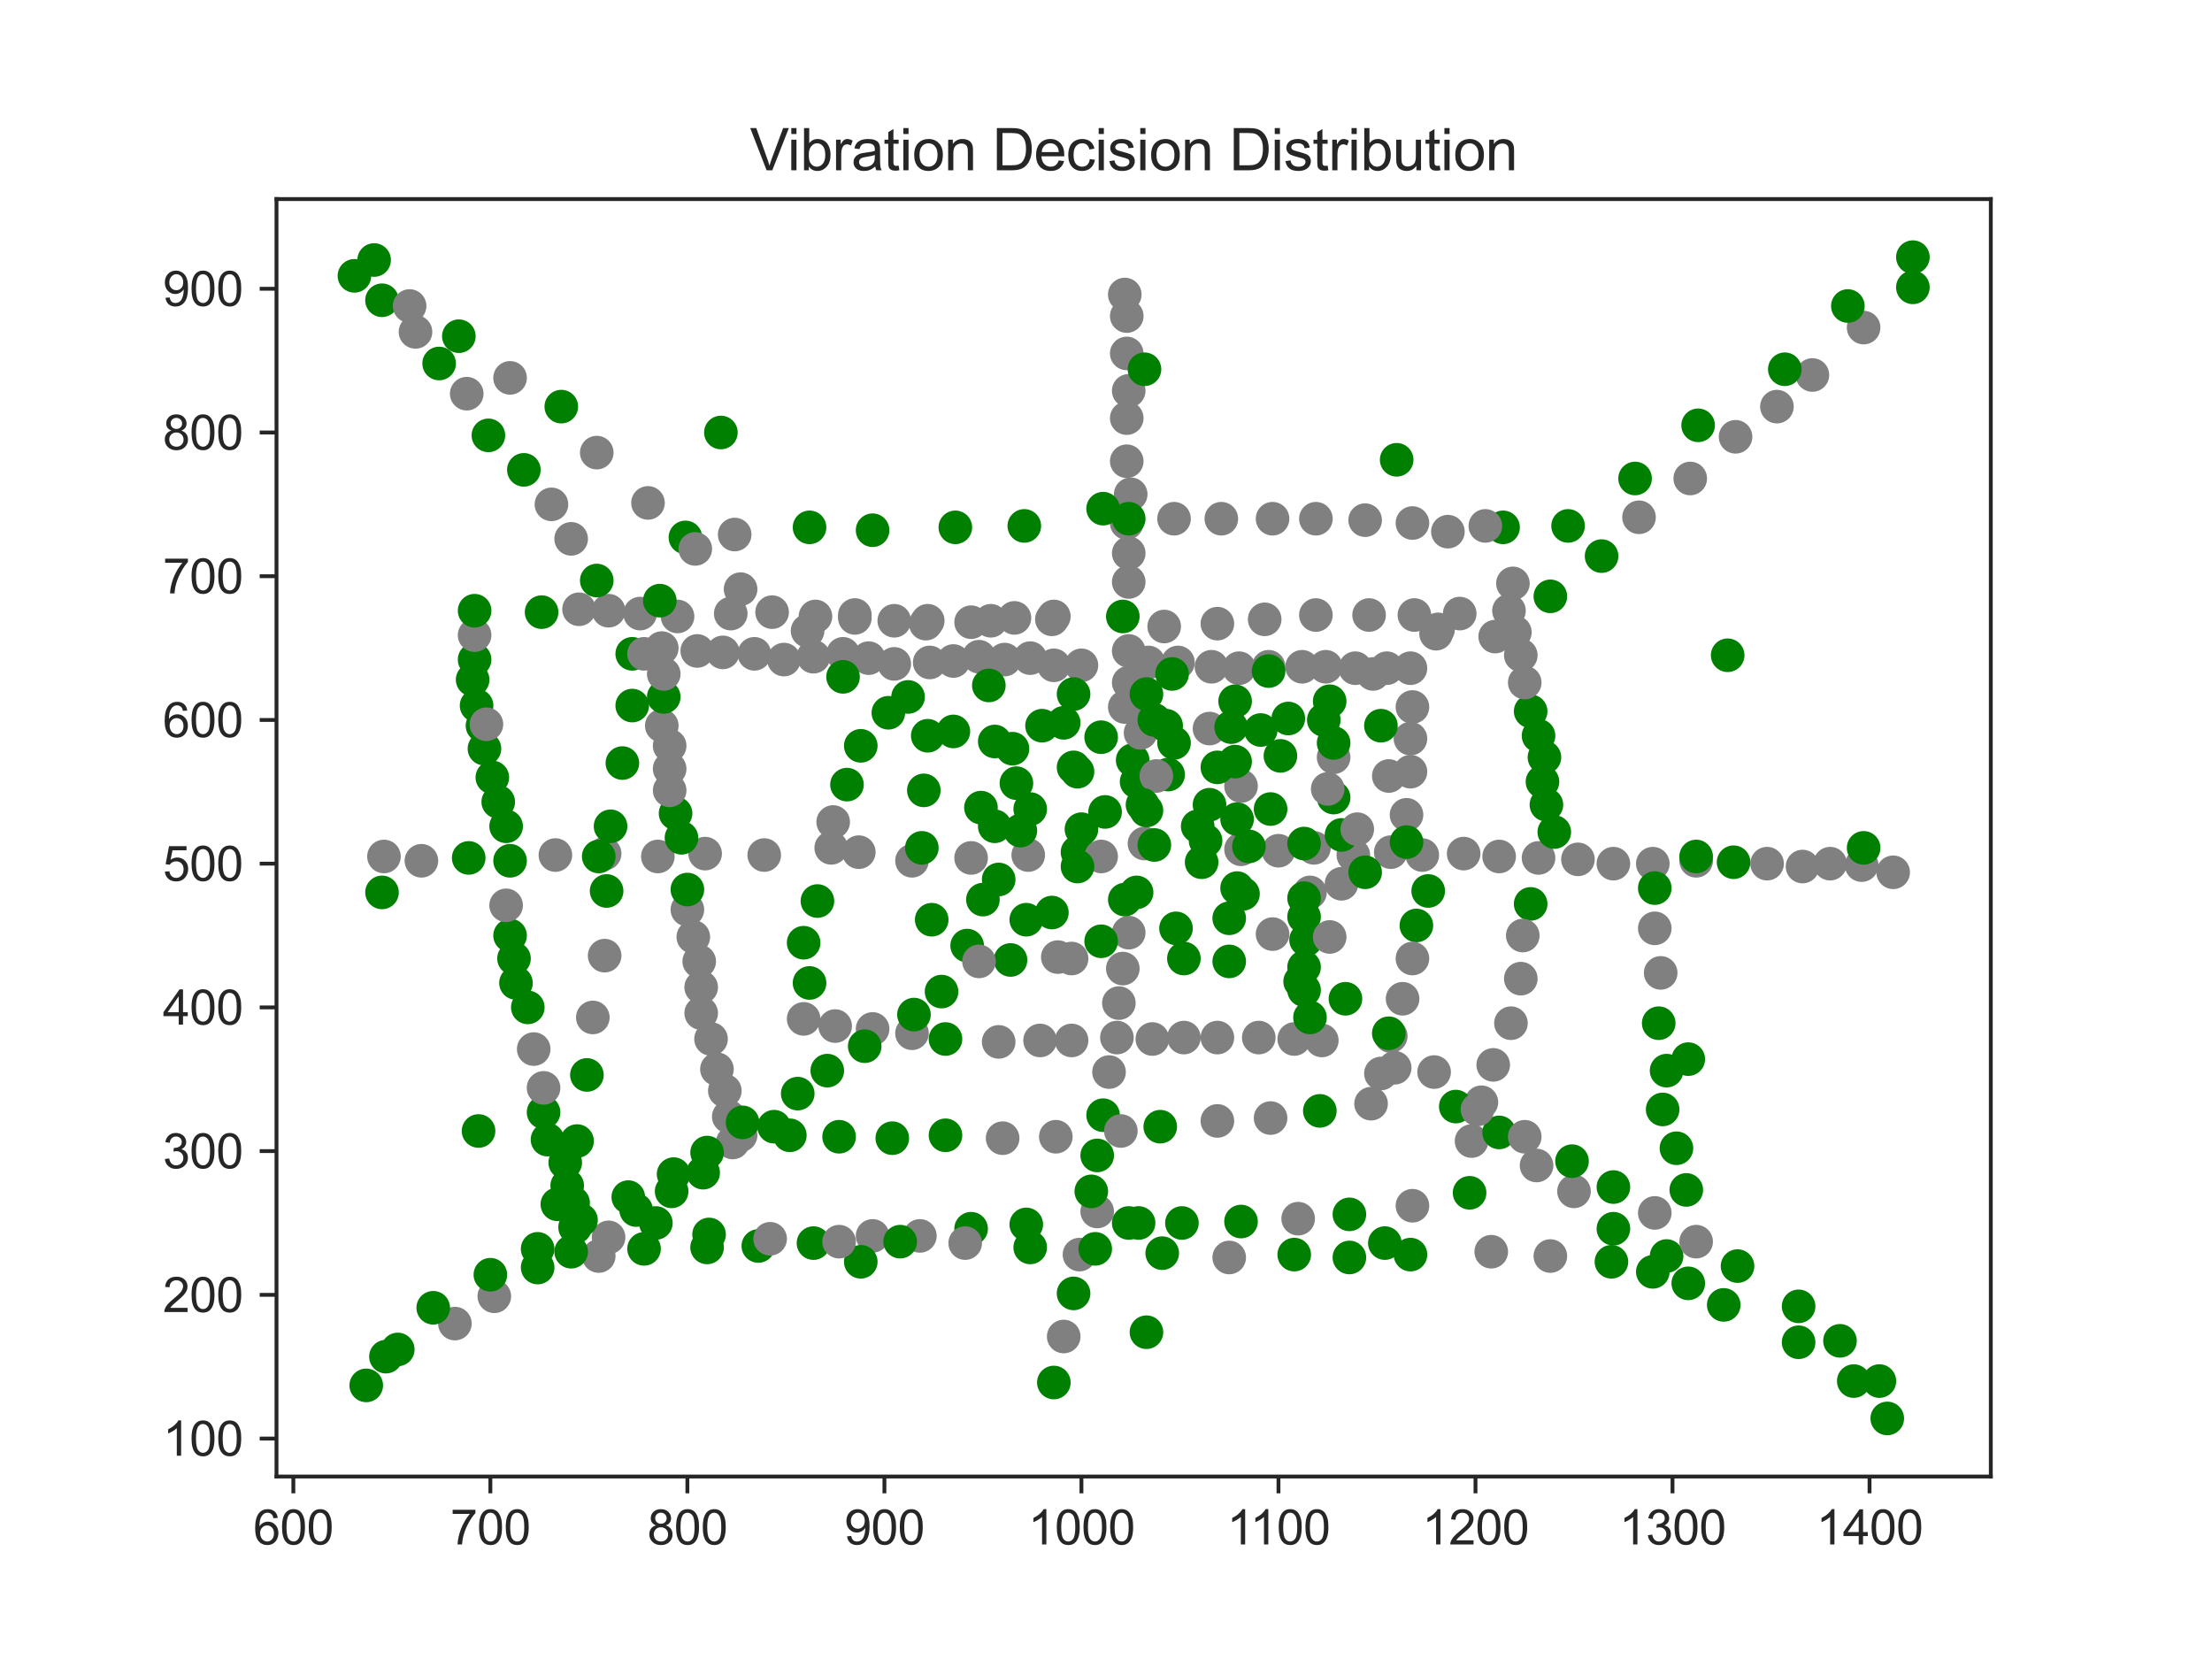<?xml version="1.0" encoding="utf-8" standalone="no"?>
<!DOCTYPE svg PUBLIC "-//W3C//DTD SVG 1.1//EN"
  "http://www.w3.org/Graphics/SVG/1.1/DTD/svg11.dtd">
<svg xmlns:xlink="http://www.w3.org/1999/xlink" width="460.8pt" height="345.6pt" viewBox="0 0 460.8 345.6" xmlns="http://www.w3.org/2000/svg" version="1.1">
 <defs>
  <style type="text/css">*{stroke-linejoin: round; stroke-linecap: butt}</style>
 </defs>
 <g id="figure_1">
  <g id="patch_1">
   <path d="M 0 345.6 
L 460.8 345.6 
L 460.8 0 
L 0 0 
z
" style="fill: #ffffff"/>
  </g>
  <g id="axes_1">
   <g id="patch_2">
    <path d="M 57.6 307.584 
L 414.72 307.584 
L 414.72 41.472 
L 57.6 41.472 
z
" style="fill: #ffffff"/>
   </g>
   <g id="matplotlib.axis_1">
    <g id="xtick_1">
     <g id="line2d_1">
      <defs>
       <path id="m2a280c979e" d="M 0 0 
L 0 3.5 
" style="stroke: #262626; stroke-width: 0.8"/>
      </defs>
      <g>
       <use xlink:href="#m2a280c979e" x="61.109" y="307.584" style="fill: #262626; stroke: #262626; stroke-width: 0.8"/>
      </g>
     </g>
     <g id="text_1">
      <!-- 600 -->
      <g style="fill: #262626" transform="translate(52.768 321.742) scale(0.1 -0.1)">
       <defs>
        <path id="ArialMT-36" d="M 3184 3459 
L 2625 3416 
Q 2550 3747 2413 3897 
Q 2184 4138 1850 4138 
Q 1581 4138 1378 3988 
Q 1113 3794 959 3422 
Q 806 3050 800 2363 
Q 1003 2672 1297 2822 
Q 1591 2972 1913 2972 
Q 2475 2972 2870 2558 
Q 3266 2144 3266 1488 
Q 3266 1056 3080 686 
Q 2894 316 2569 119 
Q 2244 -78 1831 -78 
Q 1128 -78 684 439 
Q 241 956 241 2144 
Q 241 3472 731 4075 
Q 1159 4600 1884 4600 
Q 2425 4600 2770 4297 
Q 3116 3994 3184 3459 
z
M 888 1484 
Q 888 1194 1011 928 
Q 1134 663 1356 523 
Q 1578 384 1822 384 
Q 2178 384 2434 671 
Q 2691 959 2691 1453 
Q 2691 1928 2437 2201 
Q 2184 2475 1800 2475 
Q 1419 2475 1153 2201 
Q 888 1928 888 1484 
z
" transform="scale(0.016)"/>
        <path id="ArialMT-30" d="M 266 2259 
Q 266 3072 433 3567 
Q 600 4063 929 4331 
Q 1259 4600 1759 4600 
Q 2128 4600 2406 4451 
Q 2684 4303 2865 4023 
Q 3047 3744 3150 3342 
Q 3253 2941 3253 2259 
Q 3253 1453 3087 958 
Q 2922 463 2592 192 
Q 2263 -78 1759 -78 
Q 1097 -78 719 397 
Q 266 969 266 2259 
z
M 844 2259 
Q 844 1131 1108 757 
Q 1372 384 1759 384 
Q 2147 384 2411 759 
Q 2675 1134 2675 2259 
Q 2675 3391 2411 3762 
Q 2147 4134 1753 4134 
Q 1366 4134 1134 3806 
Q 844 3388 844 2259 
z
" transform="scale(0.016)"/>
       </defs>
       <use xlink:href="#ArialMT-36"/>
       <use xlink:href="#ArialMT-30" x="55.615"/>
       <use xlink:href="#ArialMT-30" x="111.23"/>
      </g>
     </g>
    </g>
    <g id="xtick_2">
     <g id="line2d_2">
      <g>
       <use xlink:href="#m2a280c979e" x="102.153" y="307.584" style="fill: #262626; stroke: #262626; stroke-width: 0.8"/>
      </g>
     </g>
     <g id="text_2">
      <!-- 700 -->
      <g style="fill: #262626" transform="translate(93.811 321.742) scale(0.1 -0.1)">
       <defs>
        <path id="ArialMT-37" d="M 303 3981 
L 303 4522 
L 3269 4522 
L 3269 4084 
Q 2831 3619 2401 2847 
Q 1972 2075 1738 1259 
Q 1569 684 1522 0 
L 944 0 
Q 953 541 1156 1306 
Q 1359 2072 1739 2783 
Q 2119 3494 2547 3981 
L 303 3981 
z
" transform="scale(0.016)"/>
       </defs>
       <use xlink:href="#ArialMT-37"/>
       <use xlink:href="#ArialMT-30" x="55.615"/>
       <use xlink:href="#ArialMT-30" x="111.23"/>
      </g>
     </g>
    </g>
    <g id="xtick_3">
     <g id="line2d_3">
      <g>
       <use xlink:href="#m2a280c979e" x="143.196" y="307.584" style="fill: #262626; stroke: #262626; stroke-width: 0.8"/>
      </g>
     </g>
     <g id="text_3">
      <!-- 800 -->
      <g style="fill: #262626" transform="translate(134.855 321.742) scale(0.1 -0.1)">
       <defs>
        <path id="ArialMT-38" d="M 1131 2484 
Q 781 2613 612 2850 
Q 444 3088 444 3419 
Q 444 3919 803 4259 
Q 1163 4600 1759 4600 
Q 2359 4600 2725 4251 
Q 3091 3903 3091 3403 
Q 3091 3084 2923 2848 
Q 2756 2613 2416 2484 
Q 2838 2347 3058 2040 
Q 3278 1734 3278 1309 
Q 3278 722 2862 322 
Q 2447 -78 1769 -78 
Q 1091 -78 675 323 
Q 259 725 259 1325 
Q 259 1772 486 2073 
Q 713 2375 1131 2484 
z
M 1019 3438 
Q 1019 3113 1228 2906 
Q 1438 2700 1772 2700 
Q 2097 2700 2305 2904 
Q 2513 3109 2513 3406 
Q 2513 3716 2298 3927 
Q 2084 4138 1766 4138 
Q 1444 4138 1231 3931 
Q 1019 3725 1019 3438 
z
M 838 1322 
Q 838 1081 952 856 
Q 1066 631 1291 507 
Q 1516 384 1775 384 
Q 2178 384 2440 643 
Q 2703 903 2703 1303 
Q 2703 1709 2433 1975 
Q 2163 2241 1756 2241 
Q 1359 2241 1098 1978 
Q 838 1716 838 1322 
z
" transform="scale(0.016)"/>
       </defs>
       <use xlink:href="#ArialMT-38"/>
       <use xlink:href="#ArialMT-30" x="55.615"/>
       <use xlink:href="#ArialMT-30" x="111.23"/>
      </g>
     </g>
    </g>
    <g id="xtick_4">
     <g id="line2d_4">
      <g>
       <use xlink:href="#m2a280c979e" x="184.24" y="307.584" style="fill: #262626; stroke: #262626; stroke-width: 0.8"/>
      </g>
     </g>
     <g id="text_4">
      <!-- 900 -->
      <g style="fill: #262626" transform="translate(175.898 321.742) scale(0.1 -0.1)">
       <defs>
        <path id="ArialMT-39" d="M 350 1059 
L 891 1109 
Q 959 728 1153 556 
Q 1347 384 1650 384 
Q 1909 384 2104 503 
Q 2300 622 2425 820 
Q 2550 1019 2634 1356 
Q 2719 1694 2719 2044 
Q 2719 2081 2716 2156 
Q 2547 1888 2255 1720 
Q 1963 1553 1622 1553 
Q 1053 1553 659 1965 
Q 266 2378 266 3053 
Q 266 3750 677 4175 
Q 1088 4600 1706 4600 
Q 2153 4600 2523 4359 
Q 2894 4119 3086 3673 
Q 3278 3228 3278 2384 
Q 3278 1506 3087 986 
Q 2897 466 2520 194 
Q 2144 -78 1638 -78 
Q 1100 -78 759 220 
Q 419 519 350 1059 
z
M 2653 3081 
Q 2653 3566 2395 3850 
Q 2138 4134 1775 4134 
Q 1400 4134 1122 3828 
Q 844 3522 844 3034 
Q 844 2597 1108 2323 
Q 1372 2050 1759 2050 
Q 2150 2050 2401 2323 
Q 2653 2597 2653 3081 
z
" transform="scale(0.016)"/>
       </defs>
       <use xlink:href="#ArialMT-39"/>
       <use xlink:href="#ArialMT-30" x="55.615"/>
       <use xlink:href="#ArialMT-30" x="111.23"/>
      </g>
     </g>
    </g>
    <g id="xtick_5">
     <g id="line2d_5">
      <g>
       <use xlink:href="#m2a280c979e" x="225.283" y="307.584" style="fill: #262626; stroke: #262626; stroke-width: 0.8"/>
      </g>
     </g>
     <g id="text_5">
      <!-- 1000 -->
      <g style="fill: #262626" transform="translate(214.162 321.742) scale(0.1 -0.1)">
       <defs>
        <path id="ArialMT-31" d="M 2384 0 
L 1822 0 
L 1822 3584 
Q 1619 3391 1289 3197 
Q 959 3003 697 2906 
L 697 3450 
Q 1169 3672 1522 3987 
Q 1875 4303 2022 4600 
L 2384 4600 
L 2384 0 
z
" transform="scale(0.016)"/>
       </defs>
       <use xlink:href="#ArialMT-31"/>
       <use xlink:href="#ArialMT-30" x="55.615"/>
       <use xlink:href="#ArialMT-30" x="111.23"/>
       <use xlink:href="#ArialMT-30" x="166.846"/>
      </g>
     </g>
    </g>
    <g id="xtick_6">
     <g id="line2d_6">
      <g>
       <use xlink:href="#m2a280c979e" x="266.327" y="307.584" style="fill: #262626; stroke: #262626; stroke-width: 0.8"/>
      </g>
     </g>
     <g id="text_6">
      <!-- 1100 -->
      <g style="fill: #262626" transform="translate(255.574 321.742) scale(0.1 -0.1)">
       <use xlink:href="#ArialMT-31"/>
       <use xlink:href="#ArialMT-31" x="48.24"/>
       <use xlink:href="#ArialMT-30" x="103.855"/>
       <use xlink:href="#ArialMT-30" x="159.471"/>
      </g>
     </g>
    </g>
    <g id="xtick_7">
     <g id="line2d_7">
      <g>
       <use xlink:href="#m2a280c979e" x="307.371" y="307.584" style="fill: #262626; stroke: #262626; stroke-width: 0.8"/>
      </g>
     </g>
     <g id="text_7">
      <!-- 1200 -->
      <g style="fill: #262626" transform="translate(296.249 321.742) scale(0.1 -0.1)">
       <defs>
        <path id="ArialMT-32" d="M 3222 541 
L 3222 0 
L 194 0 
Q 188 203 259 391 
Q 375 700 629 1000 
Q 884 1300 1366 1694 
Q 2113 2306 2375 2664 
Q 2638 3022 2638 3341 
Q 2638 3675 2398 3904 
Q 2159 4134 1775 4134 
Q 1369 4134 1125 3890 
Q 881 3647 878 3216 
L 300 3275 
Q 359 3922 746 4261 
Q 1134 4600 1788 4600 
Q 2447 4600 2831 4234 
Q 3216 3869 3216 3328 
Q 3216 3053 3103 2787 
Q 2991 2522 2730 2228 
Q 2469 1934 1863 1422 
Q 1356 997 1212 845 
Q 1069 694 975 541 
L 3222 541 
z
" transform="scale(0.016)"/>
       </defs>
       <use xlink:href="#ArialMT-31"/>
       <use xlink:href="#ArialMT-32" x="55.615"/>
       <use xlink:href="#ArialMT-30" x="111.23"/>
       <use xlink:href="#ArialMT-30" x="166.846"/>
      </g>
     </g>
    </g>
    <g id="xtick_8">
     <g id="line2d_8">
      <g>
       <use xlink:href="#m2a280c979e" x="348.414" y="307.584" style="fill: #262626; stroke: #262626; stroke-width: 0.8"/>
      </g>
     </g>
     <g id="text_8">
      <!-- 1300 -->
      <g style="fill: #262626" transform="translate(337.292 321.742) scale(0.1 -0.1)">
       <defs>
        <path id="ArialMT-33" d="M 269 1209 
L 831 1284 
Q 928 806 1161 595 
Q 1394 384 1728 384 
Q 2125 384 2398 659 
Q 2672 934 2672 1341 
Q 2672 1728 2419 1979 
Q 2166 2231 1775 2231 
Q 1616 2231 1378 2169 
L 1441 2663 
Q 1497 2656 1531 2656 
Q 1891 2656 2178 2843 
Q 2466 3031 2466 3422 
Q 2466 3731 2256 3934 
Q 2047 4138 1716 4138 
Q 1388 4138 1169 3931 
Q 950 3725 888 3313 
L 325 3413 
Q 428 3978 793 4289 
Q 1159 4600 1703 4600 
Q 2078 4600 2393 4439 
Q 2709 4278 2876 4000 
Q 3044 3722 3044 3409 
Q 3044 3113 2884 2869 
Q 2725 2625 2413 2481 
Q 2819 2388 3044 2092 
Q 3269 1797 3269 1353 
Q 3269 753 2831 336 
Q 2394 -81 1725 -81 
Q 1122 -81 723 278 
Q 325 638 269 1209 
z
" transform="scale(0.016)"/>
       </defs>
       <use xlink:href="#ArialMT-31"/>
       <use xlink:href="#ArialMT-33" x="55.615"/>
       <use xlink:href="#ArialMT-30" x="111.23"/>
       <use xlink:href="#ArialMT-30" x="166.846"/>
      </g>
     </g>
    </g>
    <g id="xtick_9">
     <g id="line2d_9">
      <g>
       <use xlink:href="#m2a280c979e" x="389.458" y="307.584" style="fill: #262626; stroke: #262626; stroke-width: 0.8"/>
      </g>
     </g>
     <g id="text_9">
      <!-- 1400 -->
      <g style="fill: #262626" transform="translate(378.336 321.742) scale(0.1 -0.1)">
       <defs>
        <path id="ArialMT-34" d="M 2069 0 
L 2069 1097 
L 81 1097 
L 81 1613 
L 2172 4581 
L 2631 4581 
L 2631 1613 
L 3250 1613 
L 3250 1097 
L 2631 1097 
L 2631 0 
L 2069 0 
z
M 2069 1613 
L 2069 3678 
L 634 1613 
L 2069 1613 
z
" transform="scale(0.016)"/>
       </defs>
       <use xlink:href="#ArialMT-31"/>
       <use xlink:href="#ArialMT-34" x="55.615"/>
       <use xlink:href="#ArialMT-30" x="111.23"/>
       <use xlink:href="#ArialMT-30" x="166.846"/>
      </g>
     </g>
    </g>
   </g>
   <g id="matplotlib.axis_2">
    <g id="ytick_1">
     <g id="line2d_10">
      <defs>
       <path id="m15d1c4d396" d="M 0 0 
L -3.5 0 
" style="stroke: #262626; stroke-width: 0.8"/>
      </defs>
      <g>
       <use xlink:href="#m15d1c4d396" x="57.6" y="299.68" style="fill: #262626; stroke: #262626; stroke-width: 0.8"/>
      </g>
     </g>
     <g id="text_10">
      <!-- 100 -->
      <g style="fill: #262626" transform="translate(33.917 303.259) scale(0.1 -0.1)">
       <use xlink:href="#ArialMT-31"/>
       <use xlink:href="#ArialMT-30" x="55.615"/>
       <use xlink:href="#ArialMT-30" x="111.23"/>
      </g>
     </g>
    </g>
    <g id="ytick_2">
     <g id="line2d_11">
      <g>
       <use xlink:href="#m15d1c4d396" x="57.6" y="269.739" style="fill: #262626; stroke: #262626; stroke-width: 0.8"/>
      </g>
     </g>
     <g id="text_11">
      <!-- 200 -->
      <g style="fill: #262626" transform="translate(33.917 273.318) scale(0.1 -0.1)">
       <use xlink:href="#ArialMT-32"/>
       <use xlink:href="#ArialMT-30" x="55.615"/>
       <use xlink:href="#ArialMT-30" x="111.23"/>
      </g>
     </g>
    </g>
    <g id="ytick_3">
     <g id="line2d_12">
      <g>
       <use xlink:href="#m15d1c4d396" x="57.6" y="239.798" style="fill: #262626; stroke: #262626; stroke-width: 0.8"/>
      </g>
     </g>
     <g id="text_12">
      <!-- 300 -->
      <g style="fill: #262626" transform="translate(33.917 243.377) scale(0.1 -0.1)">
       <use xlink:href="#ArialMT-33"/>
       <use xlink:href="#ArialMT-30" x="55.615"/>
       <use xlink:href="#ArialMT-30" x="111.23"/>
      </g>
     </g>
    </g>
    <g id="ytick_4">
     <g id="line2d_13">
      <g>
       <use xlink:href="#m15d1c4d396" x="57.6" y="209.858" style="fill: #262626; stroke: #262626; stroke-width: 0.8"/>
      </g>
     </g>
     <g id="text_13">
      <!-- 400 -->
      <g style="fill: #262626" transform="translate(33.917 213.437) scale(0.1 -0.1)">
       <use xlink:href="#ArialMT-34"/>
       <use xlink:href="#ArialMT-30" x="55.615"/>
       <use xlink:href="#ArialMT-30" x="111.23"/>
      </g>
     </g>
    </g>
    <g id="ytick_5">
     <g id="line2d_14">
      <g>
       <use xlink:href="#m15d1c4d396" x="57.6" y="179.917" style="fill: #262626; stroke: #262626; stroke-width: 0.8"/>
      </g>
     </g>
     <g id="text_14">
      <!-- 500 -->
      <g style="fill: #262626" transform="translate(33.917 183.496) scale(0.1 -0.1)">
       <defs>
        <path id="ArialMT-35" d="M 266 1200 
L 856 1250 
Q 922 819 1161 601 
Q 1400 384 1738 384 
Q 2144 384 2425 690 
Q 2706 997 2706 1503 
Q 2706 1984 2436 2262 
Q 2166 2541 1728 2541 
Q 1456 2541 1237 2417 
Q 1019 2294 894 2097 
L 366 2166 
L 809 4519 
L 3088 4519 
L 3088 3981 
L 1259 3981 
L 1013 2750 
Q 1425 3038 1878 3038 
Q 2478 3038 2890 2622 
Q 3303 2206 3303 1553 
Q 3303 931 2941 478 
Q 2500 -78 1738 -78 
Q 1113 -78 717 272 
Q 322 622 266 1200 
z
" transform="scale(0.016)"/>
       </defs>
       <use xlink:href="#ArialMT-35"/>
       <use xlink:href="#ArialMT-30" x="55.615"/>
       <use xlink:href="#ArialMT-30" x="111.23"/>
      </g>
     </g>
    </g>
    <g id="ytick_6">
     <g id="line2d_15">
      <g>
       <use xlink:href="#m15d1c4d396" x="57.6" y="149.977" style="fill: #262626; stroke: #262626; stroke-width: 0.8"/>
      </g>
     </g>
     <g id="text_15">
      <!-- 600 -->
      <g style="fill: #262626" transform="translate(33.917 153.556) scale(0.1 -0.1)">
       <use xlink:href="#ArialMT-36"/>
       <use xlink:href="#ArialMT-30" x="55.615"/>
       <use xlink:href="#ArialMT-30" x="111.23"/>
      </g>
     </g>
    </g>
    <g id="ytick_7">
     <g id="line2d_16">
      <g>
       <use xlink:href="#m15d1c4d396" x="57.6" y="120.036" style="fill: #262626; stroke: #262626; stroke-width: 0.8"/>
      </g>
     </g>
     <g id="text_16">
      <!-- 700 -->
      <g style="fill: #262626" transform="translate(33.917 123.615) scale(0.1 -0.1)">
       <use xlink:href="#ArialMT-37"/>
       <use xlink:href="#ArialMT-30" x="55.615"/>
       <use xlink:href="#ArialMT-30" x="111.23"/>
      </g>
     </g>
    </g>
    <g id="ytick_8">
     <g id="line2d_17">
      <g>
       <use xlink:href="#m15d1c4d396" x="57.6" y="90.096" style="fill: #262626; stroke: #262626; stroke-width: 0.8"/>
      </g>
     </g>
     <g id="text_17">
      <!-- 800 -->
      <g style="fill: #262626" transform="translate(33.917 93.674) scale(0.1 -0.1)">
       <use xlink:href="#ArialMT-38"/>
       <use xlink:href="#ArialMT-30" x="55.615"/>
       <use xlink:href="#ArialMT-30" x="111.23"/>
      </g>
     </g>
    </g>
    <g id="ytick_9">
     <g id="line2d_18">
      <g>
       <use xlink:href="#m15d1c4d396" x="57.6" y="60.155" style="fill: #262626; stroke: #262626; stroke-width: 0.8"/>
      </g>
     </g>
     <g id="text_18">
      <!-- 900 -->
      <g style="fill: #262626" transform="translate(33.917 63.734) scale(0.1 -0.1)">
       <use xlink:href="#ArialMT-39"/>
       <use xlink:href="#ArialMT-30" x="55.615"/>
       <use xlink:href="#ArialMT-30" x="111.23"/>
      </g>
     </g>
    </g>
   </g>
   <g id="PathCollection_1">
    <defs>
     <path id="C0_0_ac04df554c" d="M 0 3 
C 0.796 3 1.559 2.684 2.121 2.121 
C 2.684 1.559 3 0.796 3 -0 
C 3 -0.796 2.684 -1.559 2.121 -2.121 
C 1.559 -2.684 0.796 -3 0 -3 
C -0.796 -3 -1.559 -2.684 -2.121 -2.121 
C -2.684 -1.559 -3 -0.796 -3 0 
C -3 0.796 -2.684 1.559 -2.121 2.121 
C -1.559 2.684 -0.796 3 0 3 
z
"/>
    </defs>
    <g clip-path="url(#pb336ef98f8)">
     <use xlink:href="#C0_0_ac04df554c" x="238.417" y="175.726" style="fill: #808080; stroke: #808080"/>
    </g>
    <g clip-path="url(#pb336ef98f8)">
     <use xlink:href="#C0_0_ac04df554c" x="238.828" y="168.839" style="fill: #008000; stroke: #008000"/>
    </g>
    <g clip-path="url(#pb336ef98f8)">
     <use xlink:href="#C0_0_ac04df554c" x="236.776" y="162.851" style="fill: #008000; stroke: #008000"/>
    </g>
    <g clip-path="url(#pb336ef98f8)">
     <use xlink:href="#C0_0_ac04df554c" x="235.955" y="158.36" style="fill: #008000; stroke: #008000"/>
    </g>
    <g clip-path="url(#pb336ef98f8)">
     <use xlink:href="#C0_0_ac04df554c" x="237.597" y="152.671" style="fill: #808080; stroke: #808080"/>
    </g>
    <g clip-path="url(#pb336ef98f8)">
     <use xlink:href="#C0_0_ac04df554c" x="234.313" y="147.282" style="fill: #808080; stroke: #808080"/>
    </g>
    <g clip-path="url(#pb336ef98f8)">
     <use xlink:href="#C0_0_ac04df554c" x="235.134" y="142.192" style="fill: #808080; stroke: #808080"/>
    </g>
    <g clip-path="url(#pb336ef98f8)">
     <use xlink:href="#C0_0_ac04df554c" x="235.134" y="135.605" style="fill: #808080; stroke: #808080"/>
    </g>
    <g clip-path="url(#pb336ef98f8)">
     <use xlink:href="#C0_0_ac04df554c" x="233.903" y="128.419" style="fill: #008000; stroke: #008000"/>
    </g>
    <g clip-path="url(#pb336ef98f8)">
     <use xlink:href="#C0_0_ac04df554c" x="235.134" y="121.234" style="fill: #808080; stroke: #808080"/>
    </g>
    <g clip-path="url(#pb336ef98f8)">
     <use xlink:href="#C0_0_ac04df554c" x="235.134" y="115.246" style="fill: #808080; stroke: #808080"/>
    </g>
    <g clip-path="url(#pb336ef98f8)">
     <use xlink:href="#C0_0_ac04df554c" x="234.723" y="108.958" style="fill: #808080; stroke: #808080"/>
    </g>
    <g clip-path="url(#pb336ef98f8)">
     <use xlink:href="#C0_0_ac04df554c" x="235.544" y="102.97" style="fill: #808080; stroke: #808080"/>
    </g>
    <g clip-path="url(#pb336ef98f8)">
     <use xlink:href="#C0_0_ac04df554c" x="234.723" y="96.084" style="fill: #808080; stroke: #808080"/>
    </g>
    <g clip-path="url(#pb336ef98f8)">
     <use xlink:href="#C0_0_ac04df554c" x="234.723" y="87.101" style="fill: #808080; stroke: #808080"/>
    </g>
    <g clip-path="url(#pb336ef98f8)">
     <use xlink:href="#C0_0_ac04df554c" x="235.134" y="81.413" style="fill: #808080; stroke: #808080"/>
    </g>
    <g clip-path="url(#pb336ef98f8)">
     <use xlink:href="#C0_0_ac04df554c" x="234.723" y="73.628" style="fill: #808080; stroke: #808080"/>
    </g>
    <g clip-path="url(#pb336ef98f8)">
     <use xlink:href="#C0_0_ac04df554c" x="234.723" y="65.844" style="fill: #808080; stroke: #808080"/>
    </g>
    <g clip-path="url(#pb336ef98f8)">
     <use xlink:href="#C0_0_ac04df554c" x="234.313" y="61.353" style="fill: #808080; stroke: #808080"/>
    </g>
    <g clip-path="url(#pb336ef98f8)">
     <use xlink:href="#C0_0_ac04df554c" x="251.141" y="175.127" style="fill: #008000; stroke: #008000"/>
    </g>
    <g clip-path="url(#pb336ef98f8)">
     <use xlink:href="#C0_0_ac04df554c" x="258.529" y="176.923" style="fill: #808080; stroke: #808080"/>
    </g>
    <g clip-path="url(#pb336ef98f8)">
     <use xlink:href="#C0_0_ac04df554c" x="266.327" y="177.223" style="fill: #808080; stroke: #808080"/>
    </g>
    <g clip-path="url(#pb336ef98f8)">
     <use xlink:href="#C0_0_ac04df554c" x="273.715" y="176.624" style="fill: #808080; stroke: #808080"/>
    </g>
    <g clip-path="url(#pb336ef98f8)">
     <use xlink:href="#C0_0_ac04df554c" x="281.924" y="178.121" style="fill: #808080; stroke: #808080"/>
    </g>
    <g clip-path="url(#pb336ef98f8)">
     <use xlink:href="#C0_0_ac04df554c" x="289.722" y="177.522" style="fill: #808080; stroke: #808080"/>
    </g>
    <g clip-path="url(#pb336ef98f8)">
     <use xlink:href="#C0_0_ac04df554c" x="296.289" y="178.121" style="fill: #808080; stroke: #808080"/>
    </g>
    <g clip-path="url(#pb336ef98f8)">
     <use xlink:href="#C0_0_ac04df554c" x="304.908" y="177.821" style="fill: #808080; stroke: #808080"/>
    </g>
    <g clip-path="url(#pb336ef98f8)">
     <use xlink:href="#C0_0_ac04df554c" x="312.296" y="178.42" style="fill: #808080; stroke: #808080"/>
    </g>
    <g clip-path="url(#pb336ef98f8)">
     <use xlink:href="#C0_0_ac04df554c" x="320.505" y="178.72" style="fill: #808080; stroke: #808080"/>
    </g>
    <g clip-path="url(#pb336ef98f8)">
     <use xlink:href="#C0_0_ac04df554c" x="328.713" y="179.019" style="fill: #808080; stroke: #808080"/>
    </g>
    <g clip-path="url(#pb336ef98f8)">
     <use xlink:href="#C0_0_ac04df554c" x="336.101" y="179.917" style="fill: #808080; stroke: #808080"/>
    </g>
    <g clip-path="url(#pb336ef98f8)">
     <use xlink:href="#C0_0_ac04df554c" x="344.31" y="179.917" style="fill: #808080; stroke: #808080"/>
    </g>
    <g clip-path="url(#pb336ef98f8)">
     <use xlink:href="#C0_0_ac04df554c" x="353.339" y="179.318" style="fill: #808080; stroke: #808080"/>
    </g>
    <g clip-path="url(#pb336ef98f8)">
     <use xlink:href="#C0_0_ac04df554c" x="361.138" y="179.618" style="fill: #008000; stroke: #008000"/>
    </g>
    <g clip-path="url(#pb336ef98f8)">
     <use xlink:href="#C0_0_ac04df554c" x="368.115" y="179.917" style="fill: #808080; stroke: #808080"/>
    </g>
    <g clip-path="url(#pb336ef98f8)">
     <use xlink:href="#C0_0_ac04df554c" x="375.503" y="180.516" style="fill: #808080; stroke: #808080"/>
    </g>
    <g clip-path="url(#pb336ef98f8)">
     <use xlink:href="#C0_0_ac04df554c" x="381.249" y="179.917" style="fill: #808080; stroke: #808080"/>
    </g>
    <g clip-path="url(#pb336ef98f8)">
     <use xlink:href="#C0_0_ac04df554c" x="387.816" y="180.217" style="fill: #808080; stroke: #808080"/>
    </g>
    <g clip-path="url(#pb336ef98f8)">
     <use xlink:href="#C0_0_ac04df554c" x="394.383" y="181.714" style="fill: #808080; stroke: #808080"/>
    </g>
    <g clip-path="url(#pb336ef98f8)">
     <use xlink:href="#C0_0_ac04df554c" x="224.463" y="177.522" style="fill: #008000; stroke: #008000"/>
    </g>
    <g clip-path="url(#pb336ef98f8)">
     <use xlink:href="#C0_0_ac04df554c" x="214.202" y="178.121" style="fill: #808080; stroke: #808080"/>
    </g>
    <g clip-path="url(#pb336ef98f8)">
     <use xlink:href="#C0_0_ac04df554c" x="229.388" y="178.42" style="fill: #808080; stroke: #808080"/>
    </g>
    <g clip-path="url(#pb336ef98f8)">
     <use xlink:href="#C0_0_ac04df554c" x="202.299" y="178.72" style="fill: #808080; stroke: #808080"/>
    </g>
    <g clip-path="url(#pb336ef98f8)">
     <use xlink:href="#C0_0_ac04df554c" x="189.986" y="179.318" style="fill: #808080; stroke: #808080"/>
    </g>
    <g clip-path="url(#pb336ef98f8)">
     <use xlink:href="#C0_0_ac04df554c" x="178.904" y="177.522" style="fill: #808080; stroke: #808080"/>
    </g>
    <g clip-path="url(#pb336ef98f8)">
     <use xlink:href="#C0_0_ac04df554c" x="173.158" y="176.624" style="fill: #808080; stroke: #808080"/>
    </g>
    <g clip-path="url(#pb336ef98f8)">
     <use xlink:href="#C0_0_ac04df554c" x="159.203" y="178.121" style="fill: #808080; stroke: #808080"/>
    </g>
    <g clip-path="url(#pb336ef98f8)">
     <use xlink:href="#C0_0_ac04df554c" x="146.89" y="177.821" style="fill: #808080; stroke: #808080"/>
    </g>
    <g clip-path="url(#pb336ef98f8)">
     <use xlink:href="#C0_0_ac04df554c" x="137.04" y="178.42" style="fill: #808080; stroke: #808080"/>
    </g>
    <g clip-path="url(#pb336ef98f8)">
     <use xlink:href="#C0_0_ac04df554c" x="125.958" y="177.821" style="fill: #808080; stroke: #808080"/>
    </g>
    <g clip-path="url(#pb336ef98f8)">
     <use xlink:href="#C0_0_ac04df554c" x="115.697" y="178.121" style="fill: #808080; stroke: #808080"/>
    </g>
    <g clip-path="url(#pb336ef98f8)">
     <use xlink:href="#C0_0_ac04df554c" x="106.257" y="179.318" style="fill: #008000; stroke: #008000"/>
    </g>
    <g clip-path="url(#pb336ef98f8)">
     <use xlink:href="#C0_0_ac04df554c" x="97.638" y="178.72" style="fill: #008000; stroke: #008000"/>
    </g>
    <g clip-path="url(#pb336ef98f8)">
     <use xlink:href="#C0_0_ac04df554c" x="87.788" y="179.318" style="fill: #808080; stroke: #808080"/>
    </g>
    <g clip-path="url(#pb336ef98f8)">
     <use xlink:href="#C0_0_ac04df554c" x="79.989" y="178.42" style="fill: #808080; stroke: #808080"/>
    </g>
    <g clip-path="url(#pb336ef98f8)">
     <use xlink:href="#C0_0_ac04df554c" x="225.283" y="172.732" style="fill: #008000; stroke: #008000"/>
    </g>
    <g clip-path="url(#pb336ef98f8)">
     <use xlink:href="#C0_0_ac04df554c" x="249.499" y="172.133" style="fill: #008000; stroke: #008000"/>
    </g>
    <g clip-path="url(#pb336ef98f8)">
     <use xlink:href="#C0_0_ac04df554c" x="236.776" y="185.905" style="fill: #008000; stroke: #008000"/>
    </g>
    <g clip-path="url(#pb336ef98f8)">
     <use xlink:href="#C0_0_ac04df554c" x="235.134" y="194.289" style="fill: #808080; stroke: #808080"/>
    </g>
    <g clip-path="url(#pb336ef98f8)">
     <use xlink:href="#C0_0_ac04df554c" x="233.903" y="201.774" style="fill: #808080; stroke: #808080"/>
    </g>
    <g clip-path="url(#pb336ef98f8)">
     <use xlink:href="#C0_0_ac04df554c" x="233.082" y="208.96" style="fill: #808080; stroke: #808080"/>
    </g>
    <g clip-path="url(#pb336ef98f8)">
     <use xlink:href="#C0_0_ac04df554c" x="232.671" y="216.145" style="fill: #808080; stroke: #808080"/>
    </g>
    <g clip-path="url(#pb336ef98f8)">
     <use xlink:href="#C0_0_ac04df554c" x="231.03" y="223.331" style="fill: #808080; stroke: #808080"/>
    </g>
    <g clip-path="url(#pb336ef98f8)">
     <use xlink:href="#C0_0_ac04df554c" x="229.798" y="232.313" style="fill: #008000; stroke: #008000"/>
    </g>
    <g clip-path="url(#pb336ef98f8)">
     <use xlink:href="#C0_0_ac04df554c" x="228.567" y="240.697" style="fill: #008000; stroke: #008000"/>
    </g>
    <g clip-path="url(#pb336ef98f8)">
     <use xlink:href="#C0_0_ac04df554c" x="228.567" y="252.374" style="fill: #808080; stroke: #808080"/>
    </g>
    <g clip-path="url(#pb336ef98f8)">
     <use xlink:href="#C0_0_ac04df554c" x="224.873" y="261.356" style="fill: #808080; stroke: #808080"/>
    </g>
    <g clip-path="url(#pb336ef98f8)">
     <use xlink:href="#C0_0_ac04df554c" x="223.642" y="269.44" style="fill: #008000; stroke: #008000"/>
    </g>
    <g clip-path="url(#pb336ef98f8)">
     <use xlink:href="#C0_0_ac04df554c" x="221.59" y="278.422" style="fill: #808080; stroke: #808080"/>
    </g>
    <g clip-path="url(#pb336ef98f8)">
     <use xlink:href="#C0_0_ac04df554c" x="219.537" y="288.003" style="fill: #008000; stroke: #008000"/>
    </g>
    <g clip-path="url(#pb336ef98f8)">
     <use xlink:href="#C0_0_ac04df554c" x="227.336" y="248.182" style="fill: #008000; stroke: #008000"/>
    </g>
    <g clip-path="url(#pb336ef98f8)">
     <use xlink:href="#C0_0_ac04df554c" x="224.463" y="160.755" style="fill: #008000; stroke: #008000"/>
    </g>
    <g clip-path="url(#pb336ef98f8)">
     <use xlink:href="#C0_0_ac04df554c" x="211.739" y="163.151" style="fill: #008000; stroke: #008000"/>
    </g>
    <g clip-path="url(#pb336ef98f8)">
     <use xlink:href="#C0_0_ac04df554c" x="207.224" y="172.133" style="fill: #008000; stroke: #008000"/>
    </g>
    <g clip-path="url(#pb336ef98f8)">
     <use xlink:href="#C0_0_ac04df554c" x="204.762" y="187.402" style="fill: #008000; stroke: #008000"/>
    </g>
    <g clip-path="url(#pb336ef98f8)">
     <use xlink:href="#C0_0_ac04df554c" x="201.478" y="196.983" style="fill: #008000; stroke: #008000"/>
    </g>
    <g clip-path="url(#pb336ef98f8)">
     <use xlink:href="#C0_0_ac04df554c" x="210.508" y="199.978" style="fill: #008000; stroke: #008000"/>
    </g>
    <g clip-path="url(#pb336ef98f8)">
     <use xlink:href="#C0_0_ac04df554c" x="220.358" y="199.379" style="fill: #808080; stroke: #808080"/>
    </g>
    <g clip-path="url(#pb336ef98f8)">
     <use xlink:href="#C0_0_ac04df554c" x="246.626" y="199.678" style="fill: #008000; stroke: #008000"/>
    </g>
    <g clip-path="url(#pb336ef98f8)">
     <use xlink:href="#C0_0_ac04df554c" x="256.066" y="200.277" style="fill: #008000; stroke: #008000"/>
    </g>
    <g clip-path="url(#pb336ef98f8)">
     <use xlink:href="#C0_0_ac04df554c" x="256.066" y="191.295" style="fill: #008000; stroke: #008000"/>
    </g>
    <g clip-path="url(#pb336ef98f8)">
     <use xlink:href="#C0_0_ac04df554c" x="257.708" y="185.007" style="fill: #008000; stroke: #008000"/>
    </g>
    <g clip-path="url(#pb336ef98f8)">
     <use xlink:href="#C0_0_ac04df554c" x="257.708" y="170.636" style="fill: #008000; stroke: #008000"/>
    </g>
    <g clip-path="url(#pb336ef98f8)">
     <use xlink:href="#C0_0_ac04df554c" x="258.529" y="163.749" style="fill: #808080; stroke: #808080"/>
    </g>
    <g clip-path="url(#pb336ef98f8)">
     <use xlink:href="#C0_0_ac04df554c" x="257.297" y="158.659" style="fill: #008000; stroke: #008000"/>
    </g>
    <g clip-path="url(#pb336ef98f8)">
     <use xlink:href="#C0_0_ac04df554c" x="243.343" y="161.354" style="fill: #008000; stroke: #008000"/>
    </g>
    <g clip-path="url(#pb336ef98f8)">
     <use xlink:href="#C0_0_ac04df554c" x="279.461" y="173.929" style="fill: #008000; stroke: #008000"/>
    </g>
    <g clip-path="url(#pb336ef98f8)">
     <use xlink:href="#C0_0_ac04df554c" x="277.819" y="166.145" style="fill: #008000; stroke: #008000"/>
    </g>
    <g clip-path="url(#pb336ef98f8)">
     <use xlink:href="#C0_0_ac04df554c" x="277.819" y="157.761" style="fill: #808080; stroke: #808080"/>
    </g>
    <g clip-path="url(#pb336ef98f8)">
     <use xlink:href="#C0_0_ac04df554c" x="275.767" y="149.977" style="fill: #008000; stroke: #008000"/>
    </g>
    <g clip-path="url(#pb336ef98f8)">
     <use xlink:href="#C0_0_ac04df554c" x="262.633" y="152.073" style="fill: #008000; stroke: #008000"/>
    </g>
    <g clip-path="url(#pb336ef98f8)">
     <use xlink:href="#C0_0_ac04df554c" x="251.962" y="151.773" style="fill: #808080; stroke: #808080"/>
    </g>
    <g clip-path="url(#pb336ef98f8)">
     <use xlink:href="#C0_0_ac04df554c" x="242.932" y="151.174" style="fill: #008000; stroke: #008000"/>
    </g>
    <g clip-path="url(#pb336ef98f8)">
     <use xlink:href="#C0_0_ac04df554c" x="221.59" y="150.576" style="fill: #008000; stroke: #008000"/>
    </g>
    <g clip-path="url(#pb336ef98f8)">
     <use xlink:href="#C0_0_ac04df554c" x="207.224" y="154.468" style="fill: #008000; stroke: #008000"/>
    </g>
    <g clip-path="url(#pb336ef98f8)">
     <use xlink:href="#C0_0_ac04df554c" x="193.269" y="153.27" style="fill: #008000; stroke: #008000"/>
    </g>
    <g clip-path="url(#pb336ef98f8)">
     <use xlink:href="#C0_0_ac04df554c" x="179.315" y="155.366" style="fill: #008000; stroke: #008000"/>
    </g>
    <g clip-path="url(#pb336ef98f8)">
     <use xlink:href="#C0_0_ac04df554c" x="176.442" y="163.45" style="fill: #008000; stroke: #008000"/>
    </g>
    <g clip-path="url(#pb336ef98f8)">
     <use xlink:href="#C0_0_ac04df554c" x="173.569" y="171.235" style="fill: #808080; stroke: #808080"/>
    </g>
    <g clip-path="url(#pb336ef98f8)">
     <use xlink:href="#C0_0_ac04df554c" x="170.285" y="187.702" style="fill: #008000; stroke: #008000"/>
    </g>
    <g clip-path="url(#pb336ef98f8)">
     <use xlink:href="#C0_0_ac04df554c" x="167.412" y="196.385" style="fill: #008000; stroke: #008000"/>
    </g>
    <g clip-path="url(#pb336ef98f8)">
     <use xlink:href="#C0_0_ac04df554c" x="168.643" y="204.768" style="fill: #008000; stroke: #008000"/>
    </g>
    <g clip-path="url(#pb336ef98f8)">
     <use xlink:href="#C0_0_ac04df554c" x="167.412" y="212.253" style="fill: #808080; stroke: #808080"/>
    </g>
    <g clip-path="url(#pb336ef98f8)">
     <use xlink:href="#C0_0_ac04df554c" x="173.979" y="213.75" style="fill: #808080; stroke: #808080"/>
    </g>
    <g clip-path="url(#pb336ef98f8)">
     <use xlink:href="#C0_0_ac04df554c" x="181.777" y="214.349" style="fill: #808080; stroke: #808080"/>
    </g>
    <g clip-path="url(#pb336ef98f8)">
     <use xlink:href="#C0_0_ac04df554c" x="189.986" y="215.247" style="fill: #808080; stroke: #808080"/>
    </g>
    <g clip-path="url(#pb336ef98f8)">
     <use xlink:href="#C0_0_ac04df554c" x="196.963" y="216.445" style="fill: #008000; stroke: #008000"/>
    </g>
    <g clip-path="url(#pb336ef98f8)">
     <use xlink:href="#C0_0_ac04df554c" x="208.045" y="217.044" style="fill: #808080; stroke: #808080"/>
    </g>
    <g clip-path="url(#pb336ef98f8)">
     <use xlink:href="#C0_0_ac04df554c" x="216.664" y="216.744" style="fill: #808080; stroke: #808080"/>
    </g>
    <g clip-path="url(#pb336ef98f8)">
     <use xlink:href="#C0_0_ac04df554c" x="223.231" y="216.744" style="fill: #808080; stroke: #808080"/>
    </g>
    <g clip-path="url(#pb336ef98f8)">
     <use xlink:href="#C0_0_ac04df554c" x="240.059" y="216.445" style="fill: #808080; stroke: #808080"/>
    </g>
    <g clip-path="url(#pb336ef98f8)">
     <use xlink:href="#C0_0_ac04df554c" x="246.626" y="216.145" style="fill: #808080; stroke: #808080"/>
    </g>
    <g clip-path="url(#pb336ef98f8)">
     <use xlink:href="#C0_0_ac04df554c" x="253.604" y="216.145" style="fill: #808080; stroke: #808080"/>
    </g>
    <g clip-path="url(#pb336ef98f8)">
     <use xlink:href="#C0_0_ac04df554c" x="262.223" y="216.145" style="fill: #808080; stroke: #808080"/>
    </g>
    <g clip-path="url(#pb336ef98f8)">
     <use xlink:href="#C0_0_ac04df554c" x="269.611" y="216.445" style="fill: #808080; stroke: #808080"/>
    </g>
    <g clip-path="url(#pb336ef98f8)">
     <use xlink:href="#C0_0_ac04df554c" x="275.357" y="216.744" style="fill: #808080; stroke: #808080"/>
    </g>
    <g clip-path="url(#pb336ef98f8)">
     <use xlink:href="#C0_0_ac04df554c" x="272.894" y="211.954" style="fill: #008000; stroke: #008000"/>
    </g>
    <g clip-path="url(#pb336ef98f8)">
     <use xlink:href="#C0_0_ac04df554c" x="271.663" y="206.265" style="fill: #008000; stroke: #008000"/>
    </g>
    <g clip-path="url(#pb336ef98f8)">
     <use xlink:href="#C0_0_ac04df554c" x="271.663" y="201.475" style="fill: #008000; stroke: #008000"/>
    </g>
    <g clip-path="url(#pb336ef98f8)">
     <use xlink:href="#C0_0_ac04df554c" x="272.073" y="195.786" style="fill: #008000; stroke: #008000"/>
    </g>
    <g clip-path="url(#pb336ef98f8)">
     <use xlink:href="#C0_0_ac04df554c" x="271.663" y="190.995" style="fill: #008000; stroke: #008000"/>
    </g>
    <g clip-path="url(#pb336ef98f8)">
     <use xlink:href="#C0_0_ac04df554c" x="272.894" y="185.905" style="fill: #808080; stroke: #808080"/>
    </g>
    <g clip-path="url(#pb336ef98f8)">
     <use xlink:href="#C0_0_ac04df554c" x="297.52" y="185.606" style="fill: #008000; stroke: #008000"/>
    </g>
    <g clip-path="url(#pb336ef98f8)">
     <use xlink:href="#C0_0_ac04df554c" x="295.058" y="192.792" style="fill: #008000; stroke: #008000"/>
    </g>
    <g clip-path="url(#pb336ef98f8)">
     <use xlink:href="#C0_0_ac04df554c" x="294.237" y="199.678" style="fill: #808080; stroke: #808080"/>
    </g>
    <g clip-path="url(#pb336ef98f8)">
     <use xlink:href="#C0_0_ac04df554c" x="292.184" y="208.061" style="fill: #808080; stroke: #808080"/>
    </g>
    <g clip-path="url(#pb336ef98f8)">
     <use xlink:href="#C0_0_ac04df554c" x="289.722" y="215.846" style="fill: #808080; stroke: #808080"/>
    </g>
    <g clip-path="url(#pb336ef98f8)">
     <use xlink:href="#C0_0_ac04df554c" x="287.67" y="223.631" style="fill: #808080; stroke: #808080"/>
    </g>
    <g clip-path="url(#pb336ef98f8)">
     <use xlink:href="#C0_0_ac04df554c" x="285.617" y="229.918" style="fill: #808080; stroke: #808080"/>
    </g>
    <g clip-path="url(#pb336ef98f8)">
     <use xlink:href="#C0_0_ac04df554c" x="274.946" y="231.415" style="fill: #008000; stroke: #008000"/>
    </g>
    <g clip-path="url(#pb336ef98f8)">
     <use xlink:href="#C0_0_ac04df554c" x="264.685" y="232.912" style="fill: #808080; stroke: #808080"/>
    </g>
    <g clip-path="url(#pb336ef98f8)">
     <use xlink:href="#C0_0_ac04df554c" x="253.604" y="233.511" style="fill: #808080; stroke: #808080"/>
    </g>
    <g clip-path="url(#pb336ef98f8)">
     <use xlink:href="#C0_0_ac04df554c" x="241.701" y="234.709" style="fill: #008000; stroke: #008000"/>
    </g>
    <g clip-path="url(#pb336ef98f8)">
     <use xlink:href="#C0_0_ac04df554c" x="233.492" y="235.607" style="fill: #808080; stroke: #808080"/>
    </g>
    <g clip-path="url(#pb336ef98f8)">
     <use xlink:href="#C0_0_ac04df554c" x="219.948" y="236.804" style="fill: #808080; stroke: #808080"/>
    </g>
    <g clip-path="url(#pb336ef98f8)">
     <use xlink:href="#C0_0_ac04df554c" x="208.866" y="237.104" style="fill: #808080; stroke: #808080"/>
    </g>
    <g clip-path="url(#pb336ef98f8)">
     <use xlink:href="#C0_0_ac04df554c" x="196.963" y="236.505" style="fill: #008000; stroke: #008000"/>
    </g>
    <g clip-path="url(#pb336ef98f8)">
     <use xlink:href="#C0_0_ac04df554c" x="185.882" y="237.104" style="fill: #008000; stroke: #008000"/>
    </g>
    <g clip-path="url(#pb336ef98f8)">
     <use xlink:href="#C0_0_ac04df554c" x="174.8" y="236.804" style="fill: #008000; stroke: #008000"/>
    </g>
    <g clip-path="url(#pb336ef98f8)">
     <use xlink:href="#C0_0_ac04df554c" x="164.539" y="236.505" style="fill: #008000; stroke: #008000"/>
    </g>
    <g clip-path="url(#pb336ef98f8)">
     <use xlink:href="#C0_0_ac04df554c" x="154.278" y="236.505" style="fill: #808080; stroke: #808080"/>
    </g>
    <g clip-path="url(#pb336ef98f8)">
     <use xlink:href="#C0_0_ac04df554c" x="151.815" y="232.613" style="fill: #808080; stroke: #808080"/>
    </g>
    <g clip-path="url(#pb336ef98f8)">
     <use xlink:href="#C0_0_ac04df554c" x="150.995" y="227.223" style="fill: #808080; stroke: #808080"/>
    </g>
    <g clip-path="url(#pb336ef98f8)">
     <use xlink:href="#C0_0_ac04df554c" x="149.353" y="222.732" style="fill: #808080; stroke: #808080"/>
    </g>
    <g clip-path="url(#pb336ef98f8)">
     <use xlink:href="#C0_0_ac04df554c" x="148.122" y="216.445" style="fill: #808080; stroke: #808080"/>
    </g>
    <g clip-path="url(#pb336ef98f8)">
     <use xlink:href="#C0_0_ac04df554c" x="146.069" y="211.056" style="fill: #808080; stroke: #808080"/>
    </g>
    <g clip-path="url(#pb336ef98f8)">
     <use xlink:href="#C0_0_ac04df554c" x="146.069" y="205.666" style="fill: #808080; stroke: #808080"/>
    </g>
    <g clip-path="url(#pb336ef98f8)">
     <use xlink:href="#C0_0_ac04df554c" x="145.659" y="200.277" style="fill: #808080; stroke: #808080"/>
    </g>
    <g clip-path="url(#pb336ef98f8)">
     <use xlink:href="#C0_0_ac04df554c" x="144.428" y="195.187" style="fill: #808080; stroke: #808080"/>
    </g>
    <g clip-path="url(#pb336ef98f8)">
     <use xlink:href="#C0_0_ac04df554c" x="143.196" y="189.498" style="fill: #808080; stroke: #808080"/>
    </g>
    <g clip-path="url(#pb336ef98f8)">
     <use xlink:href="#C0_0_ac04df554c" x="143.196" y="185.307" style="fill: #008000; stroke: #008000"/>
    </g>
    <g clip-path="url(#pb336ef98f8)">
     <use xlink:href="#C0_0_ac04df554c" x="141.965" y="174.528" style="fill: #008000; stroke: #008000"/>
    </g>
    <g clip-path="url(#pb336ef98f8)">
     <use xlink:href="#C0_0_ac04df554c" x="140.734" y="169.438" style="fill: #008000; stroke: #008000"/>
    </g>
    <g clip-path="url(#pb336ef98f8)">
     <use xlink:href="#C0_0_ac04df554c" x="139.502" y="164.648" style="fill: #808080; stroke: #808080"/>
    </g>
    <g clip-path="url(#pb336ef98f8)">
     <use xlink:href="#C0_0_ac04df554c" x="139.502" y="160.157" style="fill: #808080; stroke: #808080"/>
    </g>
    <g clip-path="url(#pb336ef98f8)">
     <use xlink:href="#C0_0_ac04df554c" x="139.502" y="155.366" style="fill: #808080; stroke: #808080"/>
    </g>
    <g clip-path="url(#pb336ef98f8)">
     <use xlink:href="#C0_0_ac04df554c" x="137.861" y="151.174" style="fill: #808080; stroke: #808080"/>
    </g>
    <g clip-path="url(#pb336ef98f8)">
     <use xlink:href="#C0_0_ac04df554c" x="138.271" y="145.186" style="fill: #008000; stroke: #008000"/>
    </g>
    <g clip-path="url(#pb336ef98f8)">
     <use xlink:href="#C0_0_ac04df554c" x="138.271" y="140.396" style="fill: #808080; stroke: #808080"/>
    </g>
    <g clip-path="url(#pb336ef98f8)">
     <use xlink:href="#C0_0_ac04df554c" x="137.861" y="135.006" style="fill: #808080; stroke: #808080"/>
    </g>
    <g clip-path="url(#pb336ef98f8)">
     <use xlink:href="#C0_0_ac04df554c" x="145.249" y="135.605" style="fill: #808080; stroke: #808080"/>
    </g>
    <g clip-path="url(#pb336ef98f8)">
     <use xlink:href="#C0_0_ac04df554c" x="150.584" y="135.905" style="fill: #808080; stroke: #808080"/>
    </g>
    <g clip-path="url(#pb336ef98f8)">
     <use xlink:href="#C0_0_ac04df554c" x="157.151" y="136.204" style="fill: #808080; stroke: #808080"/>
    </g>
    <g clip-path="url(#pb336ef98f8)">
     <use xlink:href="#C0_0_ac04df554c" x="163.308" y="137.402" style="fill: #808080; stroke: #808080"/>
    </g>
    <g clip-path="url(#pb336ef98f8)">
     <use xlink:href="#C0_0_ac04df554c" x="169.464" y="136.803" style="fill: #808080; stroke: #808080"/>
    </g>
    <g clip-path="url(#pb336ef98f8)">
     <use xlink:href="#C0_0_ac04df554c" x="175.621" y="136.204" style="fill: #808080; stroke: #808080"/>
    </g>
    <g clip-path="url(#pb336ef98f8)">
     <use xlink:href="#C0_0_ac04df554c" x="180.956" y="137.102" style="fill: #808080; stroke: #808080"/>
    </g>
    <g clip-path="url(#pb336ef98f8)">
     <use xlink:href="#C0_0_ac04df554c" x="186.292" y="138.3" style="fill: #808080; stroke: #808080"/>
    </g>
    <g clip-path="url(#pb336ef98f8)">
     <use xlink:href="#C0_0_ac04df554c" x="193.68" y="138" style="fill: #808080; stroke: #808080"/>
    </g>
    <g clip-path="url(#pb336ef98f8)">
     <use xlink:href="#C0_0_ac04df554c" x="198.605" y="137.701" style="fill: #808080; stroke: #808080"/>
    </g>
    <g clip-path="url(#pb336ef98f8)">
     <use xlink:href="#C0_0_ac04df554c" x="203.941" y="136.803" style="fill: #808080; stroke: #808080"/>
    </g>
    <g clip-path="url(#pb336ef98f8)">
     <use xlink:href="#C0_0_ac04df554c" x="209.276" y="137.402" style="fill: #808080; stroke: #808080"/>
    </g>
    <g clip-path="url(#pb336ef98f8)">
     <use xlink:href="#C0_0_ac04df554c" x="214.612" y="137.102" style="fill: #808080; stroke: #808080"/>
    </g>
    <g clip-path="url(#pb336ef98f8)">
     <use xlink:href="#C0_0_ac04df554c" x="219.537" y="138.599" style="fill: #808080; stroke: #808080"/>
    </g>
    <g clip-path="url(#pb336ef98f8)">
     <use xlink:href="#C0_0_ac04df554c" x="225.283" y="138.599" style="fill: #808080; stroke: #808080"/>
    </g>
    <g clip-path="url(#pb336ef98f8)">
     <use xlink:href="#C0_0_ac04df554c" x="239.238" y="138" style="fill: #808080; stroke: #808080"/>
    </g>
    <g clip-path="url(#pb336ef98f8)">
     <use xlink:href="#C0_0_ac04df554c" x="245.395" y="138" style="fill: #808080; stroke: #808080"/>
    </g>
    <g clip-path="url(#pb336ef98f8)">
     <use xlink:href="#C0_0_ac04df554c" x="252.372" y="138.899" style="fill: #808080; stroke: #808080"/>
    </g>
    <g clip-path="url(#pb336ef98f8)">
     <use xlink:href="#C0_0_ac04df554c" x="258.118" y="139.198" style="fill: #808080; stroke: #808080"/>
    </g>
    <g clip-path="url(#pb336ef98f8)">
     <use xlink:href="#C0_0_ac04df554c" x="264.275" y="138.899" style="fill: #808080; stroke: #808080"/>
    </g>
    <g clip-path="url(#pb336ef98f8)">
     <use xlink:href="#C0_0_ac04df554c" x="271.252" y="138.899" style="fill: #808080; stroke: #808080"/>
    </g>
    <g clip-path="url(#pb336ef98f8)">
     <use xlink:href="#C0_0_ac04df554c" x="276.177" y="138.899" style="fill: #808080; stroke: #808080"/>
    </g>
    <g clip-path="url(#pb336ef98f8)">
     <use xlink:href="#C0_0_ac04df554c" x="282.334" y="139.198" style="fill: #808080; stroke: #808080"/>
    </g>
    <g clip-path="url(#pb336ef98f8)">
     <use xlink:href="#C0_0_ac04df554c" x="288.901" y="139.198" style="fill: #808080; stroke: #808080"/>
    </g>
    <g clip-path="url(#pb336ef98f8)">
     <use xlink:href="#C0_0_ac04df554c" x="293.826" y="139.198" style="fill: #808080; stroke: #808080"/>
    </g>
    <g clip-path="url(#pb336ef98f8)">
     <use xlink:href="#C0_0_ac04df554c" x="294.237" y="147.282" style="fill: #808080; stroke: #808080"/>
    </g>
    <g clip-path="url(#pb336ef98f8)">
     <use xlink:href="#C0_0_ac04df554c" x="293.826" y="153.869" style="fill: #808080; stroke: #808080"/>
    </g>
    <g clip-path="url(#pb336ef98f8)">
     <use xlink:href="#C0_0_ac04df554c" x="293.826" y="160.755" style="fill: #808080; stroke: #808080"/>
    </g>
    <g clip-path="url(#pb336ef98f8)">
     <use xlink:href="#C0_0_ac04df554c" x="293.005" y="169.738" style="fill: #808080; stroke: #808080"/>
    </g>
    <g clip-path="url(#pb336ef98f8)">
     <use xlink:href="#C0_0_ac04df554c" x="293.005" y="175.426" style="fill: #008000; stroke: #008000"/>
    </g>
    <g clip-path="url(#pb336ef98f8)">
     <use xlink:href="#C0_0_ac04df554c" x="323.788" y="173.33" style="fill: #008000; stroke: #008000"/>
    </g>
    <g clip-path="url(#pb336ef98f8)">
     <use xlink:href="#C0_0_ac04df554c" x="322.146" y="167.642" style="fill: #008000; stroke: #008000"/>
    </g>
    <g clip-path="url(#pb336ef98f8)">
     <use xlink:href="#C0_0_ac04df554c" x="321.325" y="162.851" style="fill: #008000; stroke: #008000"/>
    </g>
    <g clip-path="url(#pb336ef98f8)">
     <use xlink:href="#C0_0_ac04df554c" x="321.736" y="157.761" style="fill: #008000; stroke: #008000"/>
    </g>
    <g clip-path="url(#pb336ef98f8)">
     <use xlink:href="#C0_0_ac04df554c" x="320.505" y="153.27" style="fill: #008000; stroke: #008000"/>
    </g>
    <g clip-path="url(#pb336ef98f8)">
     <use xlink:href="#C0_0_ac04df554c" x="318.863" y="148.18" style="fill: #008000; stroke: #008000"/>
    </g>
    <g clip-path="url(#pb336ef98f8)">
     <use xlink:href="#C0_0_ac04df554c" x="317.631" y="142.192" style="fill: #808080; stroke: #808080"/>
    </g>
    <g clip-path="url(#pb336ef98f8)">
     <use xlink:href="#C0_0_ac04df554c" x="316.811" y="136.503" style="fill: #808080; stroke: #808080"/>
    </g>
    <g clip-path="url(#pb336ef98f8)">
     <use xlink:href="#C0_0_ac04df554c" x="315.579" y="131.713" style="fill: #808080; stroke: #808080"/>
    </g>
    <g clip-path="url(#pb336ef98f8)">
     <use xlink:href="#C0_0_ac04df554c" x="314.348" y="127.222" style="fill: #808080; stroke: #808080"/>
    </g>
    <g clip-path="url(#pb336ef98f8)">
     <use xlink:href="#C0_0_ac04df554c" x="304.087" y="127.821" style="fill: #808080; stroke: #808080"/>
    </g>
    <g clip-path="url(#pb336ef98f8)">
     <use xlink:href="#C0_0_ac04df554c" x="294.647" y="128.12" style="fill: #808080; stroke: #808080"/>
    </g>
    <g clip-path="url(#pb336ef98f8)">
     <use xlink:href="#C0_0_ac04df554c" x="285.207" y="128.12" style="fill: #808080; stroke: #808080"/>
    </g>
    <g clip-path="url(#pb336ef98f8)">
     <use xlink:href="#C0_0_ac04df554c" x="274.125" y="128.12" style="fill: #808080; stroke: #808080"/>
    </g>
    <g clip-path="url(#pb336ef98f8)">
     <use xlink:href="#C0_0_ac04df554c" x="263.454" y="129.018" style="fill: #808080; stroke: #808080"/>
    </g>
    <g clip-path="url(#pb336ef98f8)">
     <use xlink:href="#C0_0_ac04df554c" x="253.604" y="129.917" style="fill: #808080; stroke: #808080"/>
    </g>
    <g clip-path="url(#pb336ef98f8)">
     <use xlink:href="#C0_0_ac04df554c" x="242.522" y="130.515" style="fill: #808080; stroke: #808080"/>
    </g>
    <g clip-path="url(#pb336ef98f8)">
     <use xlink:href="#C0_0_ac04df554c" x="219.127" y="129.018" style="fill: #808080; stroke: #808080"/>
    </g>
    <g clip-path="url(#pb336ef98f8)">
     <use xlink:href="#C0_0_ac04df554c" x="206.403" y="129.318" style="fill: #808080; stroke: #808080"/>
    </g>
    <g clip-path="url(#pb336ef98f8)">
     <use xlink:href="#C0_0_ac04df554c" x="193.269" y="129.318" style="fill: #808080; stroke: #808080"/>
    </g>
    <g clip-path="url(#pb336ef98f8)">
     <use xlink:href="#C0_0_ac04df554c" x="178.083" y="128.12" style="fill: #808080; stroke: #808080"/>
    </g>
    <g clip-path="url(#pb336ef98f8)">
     <use xlink:href="#C0_0_ac04df554c" x="318.863" y="188.301" style="fill: #008000; stroke: #008000"/>
    </g>
    <g clip-path="url(#pb336ef98f8)">
     <use xlink:href="#C0_0_ac04df554c" x="317.221" y="194.888" style="fill: #808080; stroke: #808080"/>
    </g>
    <g clip-path="url(#pb336ef98f8)">
     <use xlink:href="#C0_0_ac04df554c" x="316.811" y="203.87" style="fill: #808080; stroke: #808080"/>
    </g>
    <g clip-path="url(#pb336ef98f8)">
     <use xlink:href="#C0_0_ac04df554c" x="314.758" y="213.151" style="fill: #808080; stroke: #808080"/>
    </g>
    <g clip-path="url(#pb336ef98f8)">
     <use xlink:href="#C0_0_ac04df554c" x="311.064" y="221.834" style="fill: #808080; stroke: #808080"/>
    </g>
    <g clip-path="url(#pb336ef98f8)">
     <use xlink:href="#C0_0_ac04df554c" x="308.602" y="229.619" style="fill: #808080; stroke: #808080"/>
    </g>
    <g clip-path="url(#pb336ef98f8)">
     <use xlink:href="#C0_0_ac04df554c" x="306.55" y="237.703" style="fill: #808080; stroke: #808080"/>
    </g>
    <g clip-path="url(#pb336ef98f8)">
     <use xlink:href="#C0_0_ac04df554c" x="306.139" y="248.481" style="fill: #008000; stroke: #008000"/>
    </g>
    <g clip-path="url(#pb336ef98f8)">
     <use xlink:href="#C0_0_ac04df554c" x="294.237" y="251.176" style="fill: #808080; stroke: #808080"/>
    </g>
    <g clip-path="url(#pb336ef98f8)">
     <use xlink:href="#C0_0_ac04df554c" x="281.103" y="252.972" style="fill: #008000; stroke: #008000"/>
    </g>
    <g clip-path="url(#pb336ef98f8)">
     <use xlink:href="#C0_0_ac04df554c" x="270.431" y="253.871" style="fill: #808080; stroke: #808080"/>
    </g>
    <g clip-path="url(#pb336ef98f8)">
     <use xlink:href="#C0_0_ac04df554c" x="258.529" y="254.469" style="fill: #008000; stroke: #008000"/>
    </g>
    <g clip-path="url(#pb336ef98f8)">
     <use xlink:href="#C0_0_ac04df554c" x="246.216" y="254.769" style="fill: #008000; stroke: #008000"/>
    </g>
    <g clip-path="url(#pb336ef98f8)">
     <use xlink:href="#C0_0_ac04df554c" x="237.186" y="254.769" style="fill: #008000; stroke: #008000"/>
    </g>
    <g clip-path="url(#pb336ef98f8)">
     <use xlink:href="#C0_0_ac04df554c" x="213.791" y="255.068" style="fill: #008000; stroke: #008000"/>
    </g>
    <g clip-path="url(#pb336ef98f8)">
     <use xlink:href="#C0_0_ac04df554c" x="202.299" y="255.966" style="fill: #008000; stroke: #008000"/>
    </g>
    <g clip-path="url(#pb336ef98f8)">
     <use xlink:href="#C0_0_ac04df554c" x="191.628" y="257.463" style="fill: #808080; stroke: #808080"/>
    </g>
    <g clip-path="url(#pb336ef98f8)">
     <use xlink:href="#C0_0_ac04df554c" x="181.777" y="257.463" style="fill: #808080; stroke: #808080"/>
    </g>
    <g clip-path="url(#pb336ef98f8)">
     <use xlink:href="#C0_0_ac04df554c" x="169.464" y="258.96" style="fill: #008000; stroke: #008000"/>
    </g>
    <g clip-path="url(#pb336ef98f8)">
     <use xlink:href="#C0_0_ac04df554c" x="157.972" y="259.559" style="fill: #008000; stroke: #008000"/>
    </g>
    <g clip-path="url(#pb336ef98f8)">
     <use xlink:href="#C0_0_ac04df554c" x="147.301" y="259.859" style="fill: #008000; stroke: #008000"/>
    </g>
    <g clip-path="url(#pb336ef98f8)">
     <use xlink:href="#C0_0_ac04df554c" x="134.167" y="260.158" style="fill: #008000; stroke: #008000"/>
    </g>
    <g clip-path="url(#pb336ef98f8)">
     <use xlink:href="#C0_0_ac04df554c" x="124.727" y="261.655" style="fill: #808080; stroke: #808080"/>
    </g>
    <g clip-path="url(#pb336ef98f8)">
     <use xlink:href="#C0_0_ac04df554c" x="119.802" y="255.667" style="fill: #008000; stroke: #008000"/>
    </g>
    <g clip-path="url(#pb336ef98f8)">
     <use xlink:href="#C0_0_ac04df554c" x="119.391" y="250.577" style="fill: #008000; stroke: #008000"/>
    </g>
    <g clip-path="url(#pb336ef98f8)">
     <use xlink:href="#C0_0_ac04df554c" x="118.16" y="246.984" style="fill: #008000; stroke: #008000"/>
    </g>
    <g clip-path="url(#pb336ef98f8)">
     <use xlink:href="#C0_0_ac04df554c" x="117.749" y="242.194" style="fill: #008000; stroke: #008000"/>
    </g>
    <g clip-path="url(#pb336ef98f8)">
     <use xlink:href="#C0_0_ac04df554c" x="114.055" y="237.403" style="fill: #008000; stroke: #008000"/>
    </g>
    <g clip-path="url(#pb336ef98f8)">
     <use xlink:href="#C0_0_ac04df554c" x="113.235" y="231.715" style="fill: #008000; stroke: #008000"/>
    </g>
    <g clip-path="url(#pb336ef98f8)">
     <use xlink:href="#C0_0_ac04df554c" x="113.235" y="226.625" style="fill: #808080; stroke: #808080"/>
    </g>
    <g clip-path="url(#pb336ef98f8)">
     <use xlink:href="#C0_0_ac04df554c" x="111.182" y="218.541" style="fill: #808080; stroke: #808080"/>
    </g>
    <g clip-path="url(#pb336ef98f8)">
     <use xlink:href="#C0_0_ac04df554c" x="109.951" y="209.858" style="fill: #008000; stroke: #008000"/>
    </g>
    <g clip-path="url(#pb336ef98f8)">
     <use xlink:href="#C0_0_ac04df554c" x="107.488" y="204.768" style="fill: #008000; stroke: #008000"/>
    </g>
    <g clip-path="url(#pb336ef98f8)">
     <use xlink:href="#C0_0_ac04df554c" x="107.078" y="199.678" style="fill: #008000; stroke: #008000"/>
    </g>
    <g clip-path="url(#pb336ef98f8)">
     <use xlink:href="#C0_0_ac04df554c" x="106.257" y="194.888" style="fill: #008000; stroke: #008000"/>
    </g>
    <g clip-path="url(#pb336ef98f8)">
     <use xlink:href="#C0_0_ac04df554c" x="105.436" y="188.6" style="fill: #808080; stroke: #808080"/>
    </g>
    <g clip-path="url(#pb336ef98f8)">
     <use xlink:href="#C0_0_ac04df554c" x="105.436" y="172.133" style="fill: #008000; stroke: #008000"/>
    </g>
    <g clip-path="url(#pb336ef98f8)">
     <use xlink:href="#C0_0_ac04df554c" x="103.795" y="167.043" style="fill: #008000; stroke: #008000"/>
    </g>
    <g clip-path="url(#pb336ef98f8)">
     <use xlink:href="#C0_0_ac04df554c" x="102.563" y="161.953" style="fill: #008000; stroke: #008000"/>
    </g>
    <g clip-path="url(#pb336ef98f8)">
     <use xlink:href="#C0_0_ac04df554c" x="100.921" y="155.965" style="fill: #008000; stroke: #008000"/>
    </g>
    <g clip-path="url(#pb336ef98f8)">
     <use xlink:href="#C0_0_ac04df554c" x="100.511" y="151.174" style="fill: #008000; stroke: #008000"/>
    </g>
    <g clip-path="url(#pb336ef98f8)">
     <use xlink:href="#C0_0_ac04df554c" x="99.28" y="146.983" style="fill: #008000; stroke: #008000"/>
    </g>
    <g clip-path="url(#pb336ef98f8)">
     <use xlink:href="#C0_0_ac04df554c" x="98.459" y="141.593" style="fill: #008000; stroke: #008000"/>
    </g>
    <g clip-path="url(#pb336ef98f8)">
     <use xlink:href="#C0_0_ac04df554c" x="98.869" y="137.402" style="fill: #008000; stroke: #008000"/>
    </g>
    <g clip-path="url(#pb336ef98f8)">
     <use xlink:href="#C0_0_ac04df554c" x="98.869" y="132.312" style="fill: #808080; stroke: #808080"/>
    </g>
    <g clip-path="url(#pb336ef98f8)">
     <use xlink:href="#C0_0_ac04df554c" x="98.869" y="127.222" style="fill: #008000; stroke: #008000"/>
    </g>
    <g clip-path="url(#pb336ef98f8)">
     <use xlink:href="#C0_0_ac04df554c" x="112.824" y="127.521" style="fill: #008000; stroke: #008000"/>
    </g>
    <g clip-path="url(#pb336ef98f8)">
     <use xlink:href="#C0_0_ac04df554c" x="120.622" y="126.922" style="fill: #808080; stroke: #808080"/>
    </g>
    <g clip-path="url(#pb336ef98f8)">
     <use xlink:href="#C0_0_ac04df554c" x="126.779" y="127.222" style="fill: #808080; stroke: #808080"/>
    </g>
    <g clip-path="url(#pb336ef98f8)">
     <use xlink:href="#C0_0_ac04df554c" x="133.346" y="127.821" style="fill: #808080; stroke: #808080"/>
    </g>
    <g clip-path="url(#pb336ef98f8)">
     <use xlink:href="#C0_0_ac04df554c" x="141.144" y="128.419" style="fill: #808080; stroke: #808080"/>
    </g>
    <g clip-path="url(#pb336ef98f8)">
     <use xlink:href="#C0_0_ac04df554c" x="152.226" y="127.821" style="fill: #808080; stroke: #808080"/>
    </g>
    <g clip-path="url(#pb336ef98f8)">
     <use xlink:href="#C0_0_ac04df554c" x="160.845" y="127.521" style="fill: #808080; stroke: #808080"/>
    </g>
    <g clip-path="url(#pb336ef98f8)">
     <use xlink:href="#C0_0_ac04df554c" x="169.875" y="128.419" style="fill: #808080; stroke: #808080"/>
    </g>
    <g clip-path="url(#pb336ef98f8)">
     <use xlink:href="#C0_0_ac04df554c" x="178.083" y="128.719" style="fill: #808080; stroke: #808080"/>
    </g>
    <g clip-path="url(#pb336ef98f8)">
     <use xlink:href="#C0_0_ac04df554c" x="186.292" y="129.318" style="fill: #808080; stroke: #808080"/>
    </g>
    <g clip-path="url(#pb336ef98f8)">
     <use xlink:href="#C0_0_ac04df554c" x="192.859" y="129.917" style="fill: #808080; stroke: #808080"/>
    </g>
    <g clip-path="url(#pb336ef98f8)">
     <use xlink:href="#C0_0_ac04df554c" x="202.299" y="129.617" style="fill: #808080; stroke: #808080"/>
    </g>
    <g clip-path="url(#pb336ef98f8)">
     <use xlink:href="#C0_0_ac04df554c" x="211.329" y="128.719" style="fill: #808080; stroke: #808080"/>
    </g>
    <g clip-path="url(#pb336ef98f8)">
     <use xlink:href="#C0_0_ac04df554c" x="219.537" y="128.419" style="fill: #808080; stroke: #808080"/>
    </g>
    <g clip-path="url(#pb336ef98f8)">
     <use xlink:href="#C0_0_ac04df554c" x="398.487" y="59.856" style="fill: #008000; stroke: #008000"/>
    </g>
    <g clip-path="url(#pb336ef98f8)">
     <use xlink:href="#C0_0_ac04df554c" x="388.226" y="68.239" style="fill: #808080; stroke: #808080"/>
    </g>
    <g clip-path="url(#pb336ef98f8)">
     <use xlink:href="#C0_0_ac04df554c" x="377.555" y="78.119" style="fill: #808080; stroke: #808080"/>
    </g>
    <g clip-path="url(#pb336ef98f8)">
     <use xlink:href="#C0_0_ac04df554c" x="370.167" y="84.706" style="fill: #808080; stroke: #808080"/>
    </g>
    <g clip-path="url(#pb336ef98f8)">
     <use xlink:href="#C0_0_ac04df554c" x="361.548" y="90.994" style="fill: #808080; stroke: #808080"/>
    </g>
    <g clip-path="url(#pb336ef98f8)">
     <use xlink:href="#C0_0_ac04df554c" x="352.108" y="99.677" style="fill: #808080; stroke: #808080"/>
    </g>
    <g clip-path="url(#pb336ef98f8)">
     <use xlink:href="#C0_0_ac04df554c" x="341.437" y="107.76" style="fill: #808080; stroke: #808080"/>
    </g>
    <g clip-path="url(#pb336ef98f8)">
     <use xlink:href="#C0_0_ac04df554c" x="333.638" y="115.844" style="fill: #008000; stroke: #008000"/>
    </g>
    <g clip-path="url(#pb336ef98f8)">
     <use xlink:href="#C0_0_ac04df554c" x="322.967" y="124.228" style="fill: #008000; stroke: #008000"/>
    </g>
    <g clip-path="url(#pb336ef98f8)">
     <use xlink:href="#C0_0_ac04df554c" x="311.475" y="132.611" style="fill: #808080; stroke: #808080"/>
    </g>
    <g clip-path="url(#pb336ef98f8)">
     <use xlink:href="#C0_0_ac04df554c" x="73.833" y="57.46" style="fill: #008000; stroke: #008000"/>
    </g>
    <g clip-path="url(#pb336ef98f8)">
     <use xlink:href="#C0_0_ac04df554c" x="79.579" y="62.55" style="fill: #008000; stroke: #008000"/>
    </g>
    <g clip-path="url(#pb336ef98f8)">
     <use xlink:href="#C0_0_ac04df554c" x="86.556" y="69.137" style="fill: #808080; stroke: #808080"/>
    </g>
    <g clip-path="url(#pb336ef98f8)">
     <use xlink:href="#C0_0_ac04df554c" x="91.481" y="75.724" style="fill: #008000; stroke: #008000"/>
    </g>
    <g clip-path="url(#pb336ef98f8)">
     <use xlink:href="#C0_0_ac04df554c" x="97.228" y="82.012" style="fill: #808080; stroke: #808080"/>
    </g>
    <g clip-path="url(#pb336ef98f8)">
     <use xlink:href="#C0_0_ac04df554c" x="101.742" y="90.694" style="fill: #008000; stroke: #008000"/>
    </g>
    <g clip-path="url(#pb336ef98f8)">
     <use xlink:href="#C0_0_ac04df554c" x="109.13" y="97.88" style="fill: #008000; stroke: #008000"/>
    </g>
    <g clip-path="url(#pb336ef98f8)">
     <use xlink:href="#C0_0_ac04df554c" x="114.876" y="105.066" style="fill: #808080; stroke: #808080"/>
    </g>
    <g clip-path="url(#pb336ef98f8)">
     <use xlink:href="#C0_0_ac04df554c" x="118.981" y="112.252" style="fill: #808080; stroke: #808080"/>
    </g>
    <g clip-path="url(#pb336ef98f8)">
     <use xlink:href="#C0_0_ac04df554c" x="124.316" y="120.934" style="fill: #008000; stroke: #008000"/>
    </g>
    <g clip-path="url(#pb336ef98f8)">
     <use xlink:href="#C0_0_ac04df554c" x="131.704" y="136.204" style="fill: #008000; stroke: #008000"/>
    </g>
    <g clip-path="url(#pb336ef98f8)">
     <use xlink:href="#C0_0_ac04df554c" x="76.295" y="288.602" style="fill: #008000; stroke: #008000"/>
    </g>
    <g clip-path="url(#pb336ef98f8)">
     <use xlink:href="#C0_0_ac04df554c" x="82.862" y="281.117" style="fill: #008000; stroke: #008000"/>
    </g>
    <g clip-path="url(#pb336ef98f8)">
     <use xlink:href="#C0_0_ac04df554c" x="94.765" y="275.727" style="fill: #808080; stroke: #808080"/>
    </g>
    <g clip-path="url(#pb336ef98f8)">
     <use xlink:href="#C0_0_ac04df554c" x="102.974" y="270.038" style="fill: #808080; stroke: #808080"/>
    </g>
    <g clip-path="url(#pb336ef98f8)">
     <use xlink:href="#C0_0_ac04df554c" x="112.003" y="264.05" style="fill: #008000; stroke: #008000"/>
    </g>
    <g clip-path="url(#pb336ef98f8)">
     <use xlink:href="#C0_0_ac04df554c" x="118.981" y="260.757" style="fill: #008000; stroke: #008000"/>
    </g>
    <g clip-path="url(#pb336ef98f8)">
     <use xlink:href="#C0_0_ac04df554c" x="126.779" y="257.763" style="fill: #808080; stroke: #808080"/>
    </g>
    <g clip-path="url(#pb336ef98f8)">
     <use xlink:href="#C0_0_ac04df554c" x="132.525" y="252.074" style="fill: #008000; stroke: #008000"/>
    </g>
    <g clip-path="url(#pb336ef98f8)">
     <use xlink:href="#C0_0_ac04df554c" x="139.913" y="248.182" style="fill: #008000; stroke: #008000"/>
    </g>
    <g clip-path="url(#pb336ef98f8)">
     <use xlink:href="#C0_0_ac04df554c" x="146.48" y="244.29" style="fill: #008000; stroke: #008000"/>
    </g>
    <g clip-path="url(#pb336ef98f8)">
     <use xlink:href="#C0_0_ac04df554c" x="152.636" y="238.002" style="fill: #808080; stroke: #808080"/>
    </g>
    <g clip-path="url(#pb336ef98f8)">
     <use xlink:href="#C0_0_ac04df554c" x="161.256" y="234.709" style="fill: #008000; stroke: #008000"/>
    </g>
    <g clip-path="url(#pb336ef98f8)">
     <use xlink:href="#C0_0_ac04df554c" x="393.152" y="295.488" style="fill: #008000; stroke: #008000"/>
    </g>
    <g clip-path="url(#pb336ef98f8)">
     <use xlink:href="#C0_0_ac04df554c" x="386.174" y="287.703" style="fill: #008000; stroke: #008000"/>
    </g>
    <g clip-path="url(#pb336ef98f8)">
     <use xlink:href="#C0_0_ac04df554c" x="374.682" y="279.619" style="fill: #008000; stroke: #008000"/>
    </g>
    <g clip-path="url(#pb336ef98f8)">
     <use xlink:href="#C0_0_ac04df554c" x="359.085" y="271.835" style="fill: #008000; stroke: #008000"/>
    </g>
    <g clip-path="url(#pb336ef98f8)">
     <use xlink:href="#C0_0_ac04df554c" x="351.698" y="267.344" style="fill: #008000; stroke: #008000"/>
    </g>
    <g clip-path="url(#pb336ef98f8)">
     <use xlink:href="#C0_0_ac04df554c" x="347.183" y="261.655" style="fill: #008000; stroke: #008000"/>
    </g>
    <g clip-path="url(#pb336ef98f8)">
     <use xlink:href="#C0_0_ac04df554c" x="336.101" y="255.966" style="fill: #008000; stroke: #008000"/>
    </g>
    <g clip-path="url(#pb336ef98f8)">
     <use xlink:href="#C0_0_ac04df554c" x="327.892" y="248.182" style="fill: #808080; stroke: #808080"/>
    </g>
    <g clip-path="url(#pb336ef98f8)">
     <use xlink:href="#C0_0_ac04df554c" x="320.094" y="242.793" style="fill: #808080; stroke: #808080"/>
    </g>
    <g clip-path="url(#pb336ef98f8)">
     <use xlink:href="#C0_0_ac04df554c" x="312.296" y="235.906" style="fill: #008000; stroke: #008000"/>
    </g>
    <g clip-path="url(#pb336ef98f8)">
     <use xlink:href="#C0_0_ac04df554c" x="303.266" y="230.517" style="fill: #008000; stroke: #008000"/>
    </g>
    <g clip-path="url(#pb336ef98f8)">
     <use xlink:href="#C0_0_ac04df554c" x="290.543" y="222.433" style="fill: #808080; stroke: #808080"/>
    </g>
    <g clip-path="url(#pb336ef98f8)">
     <use xlink:href="#C0_0_ac04df554c" x="150.174" y="90.096" style="fill: #008000; stroke: #008000"/>
    </g>
    <g clip-path="url(#pb336ef98f8)">
     <use xlink:href="#C0_0_ac04df554c" x="290.953" y="95.784" style="fill: #008000; stroke: #008000"/>
    </g>
    <g clip-path="url(#pb336ef98f8)">
     <use xlink:href="#C0_0_ac04df554c" x="99.69" y="235.607" style="fill: #008000; stroke: #008000"/>
    </g>
    <g clip-path="url(#pb336ef98f8)">
     <use xlink:href="#C0_0_ac04df554c" x="100.921" y="151.174" style="fill: #008000; stroke: #008000"/>
    </g>
    <g clip-path="url(#pb336ef98f8)">
     <use xlink:href="#C0_0_ac04df554c" x="101.332" y="150.875" style="fill: #808080; stroke: #808080"/>
    </g>
    <g clip-path="url(#pb336ef98f8)">
     <use xlink:href="#C0_0_ac04df554c" x="359.906" y="136.503" style="fill: #008000; stroke: #008000"/>
    </g>
    <g clip-path="url(#pb336ef98f8)">
     <use xlink:href="#C0_0_ac04df554c" x="351.698" y="220.637" style="fill: #008000; stroke: #008000"/>
    </g>
    <g clip-path="url(#pb336ef98f8)">
     <use xlink:href="#C0_0_ac04df554c" x="288.491" y="258.96" style="fill: #008000; stroke: #008000"/>
    </g>
    <g clip-path="url(#pb336ef98f8)">
     <use xlink:href="#C0_0_ac04df554c" x="179.315" y="262.853" style="fill: #008000; stroke: #008000"/>
    </g>
    <g clip-path="url(#pb336ef98f8)">
     <use xlink:href="#C0_0_ac04df554c" x="238.828" y="277.524" style="fill: #008000; stroke: #008000"/>
    </g>
    <g clip-path="url(#pb336ef98f8)">
     <use xlink:href="#C0_0_ac04df554c" x="79.579" y="185.905" style="fill: #008000; stroke: #008000"/>
    </g>
    <g clip-path="url(#pb336ef98f8)">
     <use xlink:href="#C0_0_ac04df554c" x="238.417" y="76.922" style="fill: #008000; stroke: #008000"/>
    </g>
    <g clip-path="url(#pb336ef98f8)">
     <use xlink:href="#C0_0_ac04df554c" x="388.226" y="176.624" style="fill: #008000; stroke: #008000"/>
    </g>
    <g clip-path="url(#pb336ef98f8)">
     <use xlink:href="#C0_0_ac04df554c" x="353.339" y="178.42" style="fill: #008000; stroke: #008000"/>
    </g>
    <g clip-path="url(#pb336ef98f8)">
     <use xlink:href="#C0_0_ac04df554c" x="235.134" y="108.06" style="fill: #008000; stroke: #008000"/>
    </g>
    <g clip-path="url(#pb336ef98f8)">
     <use xlink:href="#C0_0_ac04df554c" x="124.727" y="178.42" style="fill: #008000; stroke: #008000"/>
    </g>
    <g clip-path="url(#pb336ef98f8)">
     <use xlink:href="#C0_0_ac04df554c" x="235.134" y="254.769" style="fill: #008000; stroke: #008000"/>
    </g>
    <g clip-path="url(#pb336ef98f8)">
     <use xlink:href="#C0_0_ac04df554c" x="313.117" y="109.856" style="fill: #008000; stroke: #008000"/>
    </g>
    <g clip-path="url(#pb336ef98f8)">
     <use xlink:href="#C0_0_ac04df554c" x="142.786" y="111.952" style="fill: #008000; stroke: #008000"/>
    </g>
    <g clip-path="url(#pb336ef98f8)">
     <use xlink:href="#C0_0_ac04df554c" x="240.88" y="161.654" style="fill: #808080; stroke: #808080"/>
    </g>
    <g clip-path="url(#pb336ef98f8)">
     <use xlink:href="#C0_0_ac04df554c" x="251.962" y="167.642" style="fill: #008000; stroke: #008000"/>
    </g>
    <g clip-path="url(#pb336ef98f8)">
     <use xlink:href="#C0_0_ac04df554c" x="240.47" y="176.025" style="fill: #008000; stroke: #008000"/>
    </g>
    <g clip-path="url(#pb336ef98f8)">
     <use xlink:href="#C0_0_ac04df554c" x="230.209" y="169.139" style="fill: #008000; stroke: #008000"/>
    </g>
    <g clip-path="url(#pb336ef98f8)">
     <use xlink:href="#C0_0_ac04df554c" x="253.604" y="159.857" style="fill: #008000; stroke: #008000"/>
    </g>
    <g clip-path="url(#pb336ef98f8)">
     <use xlink:href="#C0_0_ac04df554c" x="250.32" y="179.618" style="fill: #008000; stroke: #008000"/>
    </g>
    <g clip-path="url(#pb336ef98f8)">
     <use xlink:href="#C0_0_ac04df554c" x="224.463" y="180.516" style="fill: #008000; stroke: #008000"/>
    </g>
    <g clip-path="url(#pb336ef98f8)">
     <use xlink:href="#C0_0_ac04df554c" x="223.642" y="159.857" style="fill: #008000; stroke: #008000"/>
    </g>
    <g clip-path="url(#pb336ef98f8)">
     <use xlink:href="#C0_0_ac04df554c" x="229.388" y="153.57" style="fill: #008000; stroke: #008000"/>
    </g>
    <g clip-path="url(#pb336ef98f8)">
     <use xlink:href="#C0_0_ac04df554c" x="244.574" y="154.767" style="fill: #008000; stroke: #008000"/>
    </g>
    <g clip-path="url(#pb336ef98f8)">
     <use xlink:href="#C0_0_ac04df554c" x="260.17" y="176.324" style="fill: #008000; stroke: #008000"/>
    </g>
    <g clip-path="url(#pb336ef98f8)">
     <use xlink:href="#C0_0_ac04df554c" x="234.313" y="187.402" style="fill: #008000; stroke: #008000"/>
    </g>
    <g clip-path="url(#pb336ef98f8)">
     <use xlink:href="#C0_0_ac04df554c" x="212.56" y="173.031" style="fill: #008000; stroke: #008000"/>
    </g>
    <g clip-path="url(#pb336ef98f8)">
     <use xlink:href="#C0_0_ac04df554c" x="256.477" y="151.474" style="fill: #008000; stroke: #008000"/>
    </g>
    <g clip-path="url(#pb336ef98f8)">
     <use xlink:href="#C0_0_ac04df554c" x="264.685" y="168.54" style="fill: #008000; stroke: #008000"/>
    </g>
    <g clip-path="url(#pb336ef98f8)">
     <use xlink:href="#C0_0_ac04df554c" x="266.737" y="157.462" style="fill: #008000; stroke: #008000"/>
    </g>
    <g clip-path="url(#pb336ef98f8)">
     <use xlink:href="#C0_0_ac04df554c" x="210.918" y="155.965" style="fill: #008000; stroke: #008000"/>
    </g>
    <g clip-path="url(#pb336ef98f8)">
     <use xlink:href="#C0_0_ac04df554c" x="208.045" y="183.211" style="fill: #008000; stroke: #008000"/>
    </g>
    <g clip-path="url(#pb336ef98f8)">
     <use xlink:href="#C0_0_ac04df554c" x="258.939" y="186.205" style="fill: #008000; stroke: #008000"/>
    </g>
    <g clip-path="url(#pb336ef98f8)">
     <use xlink:href="#C0_0_ac04df554c" x="271.663" y="175.726" style="fill: #008000; stroke: #008000"/>
    </g>
    <g clip-path="url(#pb336ef98f8)">
     <use xlink:href="#C0_0_ac04df554c" x="276.588" y="164.348" style="fill: #808080; stroke: #808080"/>
    </g>
    <g clip-path="url(#pb336ef98f8)">
     <use xlink:href="#C0_0_ac04df554c" x="268.379" y="149.677" style="fill: #008000; stroke: #008000"/>
    </g>
    <g clip-path="url(#pb336ef98f8)">
     <use xlink:href="#C0_0_ac04df554c" x="240.47" y="149.977" style="fill: #008000; stroke: #008000"/>
    </g>
    <g clip-path="url(#pb336ef98f8)">
     <use xlink:href="#C0_0_ac04df554c" x="217.075" y="151.174" style="fill: #008000; stroke: #008000"/>
    </g>
    <g clip-path="url(#pb336ef98f8)">
     <use xlink:href="#C0_0_ac04df554c" x="204.351" y="168.24" style="fill: #008000; stroke: #008000"/>
    </g>
    <g clip-path="url(#pb336ef98f8)">
     <use xlink:href="#C0_0_ac04df554c" x="213.791" y="191.594" style="fill: #008000; stroke: #008000"/>
    </g>
    <g clip-path="url(#pb336ef98f8)">
     <use xlink:href="#C0_0_ac04df554c" x="244.984" y="193.391" style="fill: #008000; stroke: #008000"/>
    </g>
    <g clip-path="url(#pb336ef98f8)">
     <use xlink:href="#C0_0_ac04df554c" x="265.096" y="194.588" style="fill: #808080; stroke: #808080"/>
    </g>
    <g clip-path="url(#pb336ef98f8)">
     <use xlink:href="#C0_0_ac04df554c" x="271.663" y="187.103" style="fill: #008000; stroke: #008000"/>
    </g>
    <g clip-path="url(#pb336ef98f8)">
     <use xlink:href="#C0_0_ac04df554c" x="223.231" y="199.678" style="fill: #808080; stroke: #808080"/>
    </g>
    <g clip-path="url(#pb336ef98f8)">
     <use xlink:href="#C0_0_ac04df554c" x="223.642" y="144.587" style="fill: #008000; stroke: #008000"/>
    </g>
    <g clip-path="url(#pb336ef98f8)">
     <use xlink:href="#C0_0_ac04df554c" x="198.605" y="152.372" style="fill: #008000; stroke: #008000"/>
    </g>
    <g clip-path="url(#pb336ef98f8)">
     <use xlink:href="#C0_0_ac04df554c" x="277.819" y="154.767" style="fill: #008000; stroke: #008000"/>
    </g>
    <g clip-path="url(#pb336ef98f8)">
     <use xlink:href="#C0_0_ac04df554c" x="282.744" y="172.732" style="fill: #808080; stroke: #808080"/>
    </g>
    <g clip-path="url(#pb336ef98f8)">
     <use xlink:href="#C0_0_ac04df554c" x="279.461" y="184.109" style="fill: #808080; stroke: #808080"/>
    </g>
    <g clip-path="url(#pb336ef98f8)">
     <use xlink:href="#C0_0_ac04df554c" x="276.998" y="195.187" style="fill: #808080; stroke: #808080"/>
    </g>
    <g clip-path="url(#pb336ef98f8)">
     <use xlink:href="#C0_0_ac04df554c" x="276.998" y="146.084" style="fill: #008000; stroke: #008000"/>
    </g>
    <g clip-path="url(#pb336ef98f8)">
     <use xlink:href="#C0_0_ac04df554c" x="257.297" y="146.084" style="fill: #008000; stroke: #008000"/>
    </g>
    <g clip-path="url(#pb336ef98f8)">
     <use xlink:href="#C0_0_ac04df554c" x="238.828" y="144.587" style="fill: #008000; stroke: #008000"/>
    </g>
    <g clip-path="url(#pb336ef98f8)">
     <use xlink:href="#C0_0_ac04df554c" x="264.275" y="139.797" style="fill: #008000; stroke: #008000"/>
    </g>
    <g clip-path="url(#pb336ef98f8)">
     <use xlink:href="#C0_0_ac04df554c" x="244.163" y="140.396" style="fill: #008000; stroke: #008000"/>
    </g>
    <g clip-path="url(#pb336ef98f8)">
     <use xlink:href="#C0_0_ac04df554c" x="205.993" y="142.791" style="fill: #008000; stroke: #008000"/>
    </g>
    <g clip-path="url(#pb336ef98f8)">
     <use xlink:href="#C0_0_ac04df554c" x="214.612" y="168.54" style="fill: #008000; stroke: #008000"/>
    </g>
    <g clip-path="url(#pb336ef98f8)">
     <use xlink:href="#C0_0_ac04df554c" x="219.127" y="190.097" style="fill: #008000; stroke: #008000"/>
    </g>
    <g clip-path="url(#pb336ef98f8)">
     <use xlink:href="#C0_0_ac04df554c" x="229.388" y="196.085" style="fill: #008000; stroke: #008000"/>
    </g>
    <g clip-path="url(#pb336ef98f8)">
     <use xlink:href="#C0_0_ac04df554c" x="398.487" y="53.568" style="fill: #008000; stroke: #008000"/>
    </g>
    <g clip-path="url(#pb336ef98f8)">
     <use xlink:href="#C0_0_ac04df554c" x="384.943" y="63.748" style="fill: #008000; stroke: #008000"/>
    </g>
    <g clip-path="url(#pb336ef98f8)">
     <use xlink:href="#C0_0_ac04df554c" x="371.809" y="76.922" style="fill: #008000; stroke: #008000"/>
    </g>
    <g clip-path="url(#pb336ef98f8)">
     <use xlink:href="#C0_0_ac04df554c" x="353.75" y="88.598" style="fill: #008000; stroke: #008000"/>
    </g>
    <g clip-path="url(#pb336ef98f8)">
     <use xlink:href="#C0_0_ac04df554c" x="340.616" y="99.677" style="fill: #008000; stroke: #008000"/>
    </g>
    <g clip-path="url(#pb336ef98f8)">
     <use xlink:href="#C0_0_ac04df554c" x="326.661" y="109.557" style="fill: #008000; stroke: #008000"/>
    </g>
    <g clip-path="url(#pb336ef98f8)">
     <use xlink:href="#C0_0_ac04df554c" x="315.169" y="121.533" style="fill: #808080; stroke: #808080"/>
    </g>
    <g clip-path="url(#pb336ef98f8)">
     <use xlink:href="#C0_0_ac04df554c" x="299.162" y="132.012" style="fill: #808080; stroke: #808080"/>
    </g>
    <g clip-path="url(#pb336ef98f8)">
     <use xlink:href="#C0_0_ac04df554c" x="299.572" y="131.114" style="fill: #808080; stroke: #808080"/>
    </g>
    <g clip-path="url(#pb336ef98f8)">
     <use xlink:href="#C0_0_ac04df554c" x="286.028" y="140.396" style="fill: #808080; stroke: #808080"/>
    </g>
    <g clip-path="url(#pb336ef98f8)">
     <use xlink:href="#C0_0_ac04df554c" x="77.937" y="54.167" style="fill: #008000; stroke: #008000"/>
    </g>
    <g clip-path="url(#pb336ef98f8)">
     <use xlink:href="#C0_0_ac04df554c" x="85.325" y="63.748" style="fill: #808080; stroke: #808080"/>
    </g>
    <g clip-path="url(#pb336ef98f8)">
     <use xlink:href="#C0_0_ac04df554c" x="95.586" y="70.035" style="fill: #008000; stroke: #008000"/>
    </g>
    <g clip-path="url(#pb336ef98f8)">
     <use xlink:href="#C0_0_ac04df554c" x="106.257" y="78.718" style="fill: #808080; stroke: #808080"/>
    </g>
    <g clip-path="url(#pb336ef98f8)">
     <use xlink:href="#C0_0_ac04df554c" x="116.928" y="84.706" style="fill: #008000; stroke: #008000"/>
    </g>
    <g clip-path="url(#pb336ef98f8)">
     <use xlink:href="#C0_0_ac04df554c" x="124.316" y="94.287" style="fill: #808080; stroke: #808080"/>
    </g>
    <g clip-path="url(#pb336ef98f8)">
     <use xlink:href="#C0_0_ac04df554c" x="134.988" y="104.766" style="fill: #808080; stroke: #808080"/>
    </g>
    <g clip-path="url(#pb336ef98f8)">
     <use xlink:href="#C0_0_ac04df554c" x="144.838" y="114.347" style="fill: #808080; stroke: #808080"/>
    </g>
    <g clip-path="url(#pb336ef98f8)">
     <use xlink:href="#C0_0_ac04df554c" x="154.278" y="122.731" style="fill: #808080; stroke: #808080"/>
    </g>
    <g clip-path="url(#pb336ef98f8)">
     <use xlink:href="#C0_0_ac04df554c" x="168.233" y="131.414" style="fill: #808080; stroke: #808080"/>
    </g>
    <g clip-path="url(#pb336ef98f8)">
     <use xlink:href="#C0_0_ac04df554c" x="175.621" y="140.995" style="fill: #008000; stroke: #008000"/>
    </g>
    <g clip-path="url(#pb336ef98f8)">
     <use xlink:href="#C0_0_ac04df554c" x="185.061" y="148.48" style="fill: #008000; stroke: #008000"/>
    </g>
    <g clip-path="url(#pb336ef98f8)">
     <use xlink:href="#C0_0_ac04df554c" x="80.4" y="282.614" style="fill: #008000; stroke: #008000"/>
    </g>
    <g clip-path="url(#pb336ef98f8)">
     <use xlink:href="#C0_0_ac04df554c" x="90.25" y="272.434" style="fill: #008000; stroke: #008000"/>
    </g>
    <g clip-path="url(#pb336ef98f8)">
     <use xlink:href="#C0_0_ac04df554c" x="102.153" y="265.547" style="fill: #008000; stroke: #008000"/>
    </g>
    <g clip-path="url(#pb336ef98f8)">
     <use xlink:href="#C0_0_ac04df554c" x="112.003" y="260.158" style="fill: #008000; stroke: #008000"/>
    </g>
    <g clip-path="url(#pb336ef98f8)">
     <use xlink:href="#C0_0_ac04df554c" x="121.033" y="254.17" style="fill: #008000; stroke: #008000"/>
    </g>
    <g clip-path="url(#pb336ef98f8)">
     <use xlink:href="#C0_0_ac04df554c" x="130.883" y="249.379" style="fill: #008000; stroke: #008000"/>
    </g>
    <g clip-path="url(#pb336ef98f8)">
     <use xlink:href="#C0_0_ac04df554c" x="140.323" y="244.589" style="fill: #008000; stroke: #008000"/>
    </g>
    <g clip-path="url(#pb336ef98f8)">
     <use xlink:href="#C0_0_ac04df554c" x="147.301" y="240.098" style="fill: #008000; stroke: #008000"/>
    </g>
    <g clip-path="url(#pb336ef98f8)">
     <use xlink:href="#C0_0_ac04df554c" x="154.689" y="233.81" style="fill: #008000; stroke: #008000"/>
    </g>
    <g clip-path="url(#pb336ef98f8)">
     <use xlink:href="#C0_0_ac04df554c" x="166.181" y="227.822" style="fill: #008000; stroke: #008000"/>
    </g>
    <g clip-path="url(#pb336ef98f8)">
     <use xlink:href="#C0_0_ac04df554c" x="172.337" y="223.032" style="fill: #008000; stroke: #008000"/>
    </g>
    <g clip-path="url(#pb336ef98f8)">
     <use xlink:href="#C0_0_ac04df554c" x="180.136" y="217.942" style="fill: #008000; stroke: #008000"/>
    </g>
    <g clip-path="url(#pb336ef98f8)">
     <use xlink:href="#C0_0_ac04df554c" x="190.396" y="211.355" style="fill: #008000; stroke: #008000"/>
    </g>
    <g clip-path="url(#pb336ef98f8)">
     <use xlink:href="#C0_0_ac04df554c" x="196.143" y="206.564" style="fill: #008000; stroke: #008000"/>
    </g>
    <g clip-path="url(#pb336ef98f8)">
     <use xlink:href="#C0_0_ac04df554c" x="203.941" y="200.277" style="fill: #808080; stroke: #808080"/>
    </g>
    <g clip-path="url(#pb336ef98f8)">
     <use xlink:href="#C0_0_ac04df554c" x="391.51" y="287.703" style="fill: #008000; stroke: #008000"/>
    </g>
    <g clip-path="url(#pb336ef98f8)">
     <use xlink:href="#C0_0_ac04df554c" x="383.301" y="279.32" style="fill: #008000; stroke: #008000"/>
    </g>
    <g clip-path="url(#pb336ef98f8)">
     <use xlink:href="#C0_0_ac04df554c" x="374.682" y="272.134" style="fill: #008000; stroke: #008000"/>
    </g>
    <g clip-path="url(#pb336ef98f8)">
     <use xlink:href="#C0_0_ac04df554c" x="361.959" y="263.751" style="fill: #008000; stroke: #008000"/>
    </g>
    <g clip-path="url(#pb336ef98f8)">
     <use xlink:href="#C0_0_ac04df554c" x="353.339" y="258.661" style="fill: #808080; stroke: #808080"/>
    </g>
    <g clip-path="url(#pb336ef98f8)">
     <use xlink:href="#C0_0_ac04df554c" x="344.72" y="252.673" style="fill: #808080; stroke: #808080"/>
    </g>
    <g clip-path="url(#pb336ef98f8)">
     <use xlink:href="#C0_0_ac04df554c" x="336.101" y="247.284" style="fill: #008000; stroke: #008000"/>
    </g>
    <g clip-path="url(#pb336ef98f8)">
     <use xlink:href="#C0_0_ac04df554c" x="327.482" y="241.894" style="fill: #008000; stroke: #008000"/>
    </g>
    <g clip-path="url(#pb336ef98f8)">
     <use xlink:href="#C0_0_ac04df554c" x="317.631" y="236.804" style="fill: #808080; stroke: #808080"/>
    </g>
    <g clip-path="url(#pb336ef98f8)">
     <use xlink:href="#C0_0_ac04df554c" x="307.781" y="231.116" style="fill: #808080; stroke: #808080"/>
    </g>
    <g clip-path="url(#pb336ef98f8)">
     <use xlink:href="#C0_0_ac04df554c" x="298.751" y="223.331" style="fill: #808080; stroke: #808080"/>
    </g>
    <g clip-path="url(#pb336ef98f8)">
     <use xlink:href="#C0_0_ac04df554c" x="289.311" y="215.247" style="fill: #008000; stroke: #008000"/>
    </g>
    <g clip-path="url(#pb336ef98f8)">
     <use xlink:href="#C0_0_ac04df554c" x="280.282" y="208.061" style="fill: #008000; stroke: #008000"/>
    </g>
    <g clip-path="url(#pb336ef98f8)">
     <use xlink:href="#C0_0_ac04df554c" x="270.842" y="204.469" style="fill: #008000; stroke: #008000"/>
    </g>
    <g clip-path="url(#pb336ef98f8)">
     <use xlink:href="#C0_0_ac04df554c" x="194.09" y="191.594" style="fill: #008000; stroke: #008000"/>
    </g>
    <g clip-path="url(#pb336ef98f8)">
     <use xlink:href="#C0_0_ac04df554c" x="192.038" y="176.624" style="fill: #008000; stroke: #008000"/>
    </g>
    <g clip-path="url(#pb336ef98f8)">
     <use xlink:href="#C0_0_ac04df554c" x="192.449" y="164.648" style="fill: #008000; stroke: #008000"/>
    </g>
    <g clip-path="url(#pb336ef98f8)">
     <use xlink:href="#C0_0_ac04df554c" x="189.165" y="145.186" style="fill: #008000; stroke: #008000"/>
    </g>
    <g clip-path="url(#pb336ef98f8)">
     <use xlink:href="#C0_0_ac04df554c" x="287.67" y="151.174" style="fill: #008000; stroke: #008000"/>
    </g>
    <g clip-path="url(#pb336ef98f8)">
     <use xlink:href="#C0_0_ac04df554c" x="289.311" y="161.654" style="fill: #808080; stroke: #808080"/>
    </g>
    <g clip-path="url(#pb336ef98f8)">
     <use xlink:href="#C0_0_ac04df554c" x="284.386" y="181.714" style="fill: #008000; stroke: #008000"/>
    </g>
    <g clip-path="url(#pb336ef98f8)">
     <use xlink:href="#C0_0_ac04df554c" x="229.798" y="105.964" style="fill: #008000; stroke: #008000"/>
    </g>
    <g clip-path="url(#pb336ef98f8)">
     <use xlink:href="#C0_0_ac04df554c" x="244.574" y="108.06" style="fill: #808080; stroke: #808080"/>
    </g>
    <g clip-path="url(#pb336ef98f8)">
     <use xlink:href="#C0_0_ac04df554c" x="254.424" y="108.06" style="fill: #808080; stroke: #808080"/>
    </g>
    <g clip-path="url(#pb336ef98f8)">
     <use xlink:href="#C0_0_ac04df554c" x="265.096" y="108.06" style="fill: #808080; stroke: #808080"/>
    </g>
    <g clip-path="url(#pb336ef98f8)">
     <use xlink:href="#C0_0_ac04df554c" x="274.125" y="108.06" style="fill: #808080; stroke: #808080"/>
    </g>
    <g clip-path="url(#pb336ef98f8)">
     <use xlink:href="#C0_0_ac04df554c" x="284.386" y="108.359" style="fill: #808080; stroke: #808080"/>
    </g>
    <g clip-path="url(#pb336ef98f8)">
     <use xlink:href="#C0_0_ac04df554c" x="294.237" y="108.958" style="fill: #808080; stroke: #808080"/>
    </g>
    <g clip-path="url(#pb336ef98f8)">
     <use xlink:href="#C0_0_ac04df554c" x="301.624" y="110.755" style="fill: #808080; stroke: #808080"/>
    </g>
    <g clip-path="url(#pb336ef98f8)">
     <use xlink:href="#C0_0_ac04df554c" x="309.423" y="109.557" style="fill: #808080; stroke: #808080"/>
    </g>
    <g clip-path="url(#pb336ef98f8)">
     <use xlink:href="#C0_0_ac04df554c" x="213.381" y="109.557" style="fill: #008000; stroke: #008000"/>
    </g>
    <g clip-path="url(#pb336ef98f8)">
     <use xlink:href="#C0_0_ac04df554c" x="199.016" y="109.856" style="fill: #008000; stroke: #008000"/>
    </g>
    <g clip-path="url(#pb336ef98f8)">
     <use xlink:href="#C0_0_ac04df554c" x="181.777" y="110.455" style="fill: #008000; stroke: #008000"/>
    </g>
    <g clip-path="url(#pb336ef98f8)">
     <use xlink:href="#C0_0_ac04df554c" x="168.643" y="109.856" style="fill: #008000; stroke: #008000"/>
    </g>
    <g clip-path="url(#pb336ef98f8)">
     <use xlink:href="#C0_0_ac04df554c" x="153.047" y="111.353" style="fill: #808080; stroke: #808080"/>
    </g>
    <g clip-path="url(#pb336ef98f8)">
     <use xlink:href="#C0_0_ac04df554c" x="137.45" y="125.126" style="fill: #008000; stroke: #008000"/>
    </g>
    <g clip-path="url(#pb336ef98f8)">
     <use xlink:href="#C0_0_ac04df554c" x="134.167" y="136.204" style="fill: #808080; stroke: #808080"/>
    </g>
    <g clip-path="url(#pb336ef98f8)">
     <use xlink:href="#C0_0_ac04df554c" x="131.704" y="146.983" style="fill: #008000; stroke: #008000"/>
    </g>
    <g clip-path="url(#pb336ef98f8)">
     <use xlink:href="#C0_0_ac04df554c" x="129.652" y="158.959" style="fill: #008000; stroke: #008000"/>
    </g>
    <g clip-path="url(#pb336ef98f8)">
     <use xlink:href="#C0_0_ac04df554c" x="127.189" y="172.133" style="fill: #008000; stroke: #008000"/>
    </g>
    <g clip-path="url(#pb336ef98f8)">
     <use xlink:href="#C0_0_ac04df554c" x="126.368" y="185.606" style="fill: #008000; stroke: #008000"/>
    </g>
    <g clip-path="url(#pb336ef98f8)">
     <use xlink:href="#C0_0_ac04df554c" x="125.958" y="199.079" style="fill: #808080; stroke: #808080"/>
    </g>
    <g clip-path="url(#pb336ef98f8)">
     <use xlink:href="#C0_0_ac04df554c" x="123.495" y="211.954" style="fill: #808080; stroke: #808080"/>
    </g>
    <g clip-path="url(#pb336ef98f8)">
     <use xlink:href="#C0_0_ac04df554c" x="122.264" y="223.93" style="fill: #008000; stroke: #008000"/>
    </g>
    <g clip-path="url(#pb336ef98f8)">
     <use xlink:href="#C0_0_ac04df554c" x="120.212" y="237.703" style="fill: #008000; stroke: #008000"/>
    </g>
    <g clip-path="url(#pb336ef98f8)">
     <use xlink:href="#C0_0_ac04df554c" x="116.108" y="250.877" style="fill: #008000; stroke: #008000"/>
    </g>
    <g clip-path="url(#pb336ef98f8)">
     <use xlink:href="#C0_0_ac04df554c" x="136.629" y="254.769" style="fill: #008000; stroke: #008000"/>
    </g>
    <g clip-path="url(#pb336ef98f8)">
     <use xlink:href="#C0_0_ac04df554c" x="147.711" y="257.164" style="fill: #008000; stroke: #008000"/>
    </g>
    <g clip-path="url(#pb336ef98f8)">
     <use xlink:href="#C0_0_ac04df554c" x="160.435" y="258.062" style="fill: #808080; stroke: #808080"/>
    </g>
    <g clip-path="url(#pb336ef98f8)">
     <use xlink:href="#C0_0_ac04df554c" x="174.8" y="258.661" style="fill: #808080; stroke: #808080"/>
    </g>
    <g clip-path="url(#pb336ef98f8)">
     <use xlink:href="#C0_0_ac04df554c" x="187.523" y="258.661" style="fill: #008000; stroke: #008000"/>
    </g>
    <g clip-path="url(#pb336ef98f8)">
     <use xlink:href="#C0_0_ac04df554c" x="201.068" y="258.96" style="fill: #808080; stroke: #808080"/>
    </g>
    <g clip-path="url(#pb336ef98f8)">
     <use xlink:href="#C0_0_ac04df554c" x="214.612" y="259.859" style="fill: #008000; stroke: #008000"/>
    </g>
    <g clip-path="url(#pb336ef98f8)">
     <use xlink:href="#C0_0_ac04df554c" x="228.157" y="260.158" style="fill: #008000; stroke: #008000"/>
    </g>
    <g clip-path="url(#pb336ef98f8)">
     <use xlink:href="#C0_0_ac04df554c" x="242.111" y="261.056" style="fill: #008000; stroke: #008000"/>
    </g>
    <g clip-path="url(#pb336ef98f8)">
     <use xlink:href="#C0_0_ac04df554c" x="256.066" y="261.955" style="fill: #808080; stroke: #808080"/>
    </g>
    <g clip-path="url(#pb336ef98f8)">
     <use xlink:href="#C0_0_ac04df554c" x="269.611" y="261.356" style="fill: #008000; stroke: #008000"/>
    </g>
    <g clip-path="url(#pb336ef98f8)">
     <use xlink:href="#C0_0_ac04df554c" x="281.103" y="261.955" style="fill: #008000; stroke: #008000"/>
    </g>
    <g clip-path="url(#pb336ef98f8)">
     <use xlink:href="#C0_0_ac04df554c" x="293.826" y="261.356" style="fill: #008000; stroke: #008000"/>
    </g>
    <g clip-path="url(#pb336ef98f8)">
     <use xlink:href="#C0_0_ac04df554c" x="310.654" y="260.757" style="fill: #808080; stroke: #808080"/>
    </g>
    <g clip-path="url(#pb336ef98f8)">
     <use xlink:href="#C0_0_ac04df554c" x="322.967" y="261.655" style="fill: #808080; stroke: #808080"/>
    </g>
    <g clip-path="url(#pb336ef98f8)">
     <use xlink:href="#C0_0_ac04df554c" x="335.691" y="262.853" style="fill: #008000; stroke: #008000"/>
    </g>
    <g clip-path="url(#pb336ef98f8)">
     <use xlink:href="#C0_0_ac04df554c" x="344.31" y="264.949" style="fill: #008000; stroke: #008000"/>
    </g>
    <g clip-path="url(#pb336ef98f8)">
     <use xlink:href="#C0_0_ac04df554c" x="351.287" y="247.882" style="fill: #008000; stroke: #008000"/>
    </g>
    <g clip-path="url(#pb336ef98f8)">
     <use xlink:href="#C0_0_ac04df554c" x="349.235" y="239.2" style="fill: #008000; stroke: #008000"/>
    </g>
    <g clip-path="url(#pb336ef98f8)">
     <use xlink:href="#C0_0_ac04df554c" x="346.362" y="231.116" style="fill: #008000; stroke: #008000"/>
    </g>
    <g clip-path="url(#pb336ef98f8)">
     <use xlink:href="#C0_0_ac04df554c" x="347.183" y="223.032" style="fill: #008000; stroke: #008000"/>
    </g>
    <g clip-path="url(#pb336ef98f8)">
     <use xlink:href="#C0_0_ac04df554c" x="345.541" y="213.151" style="fill: #008000; stroke: #008000"/>
    </g>
    <g clip-path="url(#pb336ef98f8)">
     <use xlink:href="#C0_0_ac04df554c" x="345.952" y="202.672" style="fill: #808080; stroke: #808080"/>
    </g>
    <g clip-path="url(#pb336ef98f8)">
     <use xlink:href="#C0_0_ac04df554c" x="344.72" y="193.391" style="fill: #808080; stroke: #808080"/>
    </g>
    <g clip-path="url(#pb336ef98f8)">
     <use xlink:href="#C0_0_ac04df554c" x="344.72" y="185.007" style="fill: #008000; stroke: #008000"/>
    </g>
    <g clip-path="url(#pb336ef98f8)">
     <use xlink:href="#C0_0_ac04df554c" x="238.007" y="167.642" style="fill: #008000; stroke: #008000"/>
    </g>
   </g>
   <g id="patch_3">
    <path d="M 57.6 307.584 
L 57.6 41.472 
" style="fill: none; stroke: #262626; stroke-width: 0.8; stroke-linejoin: miter; stroke-linecap: square"/>
   </g>
   <g id="patch_4">
    <path d="M 414.72 307.584 
L 414.72 41.472 
" style="fill: none; stroke: #262626; stroke-width: 0.8; stroke-linejoin: miter; stroke-linecap: square"/>
   </g>
   <g id="patch_5">
    <path d="M 57.6 307.584 
L 414.72 307.584 
" style="fill: none; stroke: #262626; stroke-width: 0.8; stroke-linejoin: miter; stroke-linecap: square"/>
   </g>
   <g id="patch_6">
    <path d="M 57.6 41.472 
L 414.72 41.472 
" style="fill: none; stroke: #262626; stroke-width: 0.8; stroke-linejoin: miter; stroke-linecap: square"/>
   </g>
   <g id="text_19">
    <!-- Vibration Decision Distribution -->
    <g style="fill: #262626" transform="translate(156.232 35.472) scale(0.12 -0.12)">
     <defs>
      <path id="ArialMT-56" d="M 1803 0 
L 28 4581 
L 684 4581 
L 1875 1253 
Q 2019 853 2116 503 
Q 2222 878 2363 1253 
L 3600 4581 
L 4219 4581 
L 2425 0 
L 1803 0 
z
" transform="scale(0.016)"/>
      <path id="ArialMT-69" d="M 425 3934 
L 425 4581 
L 988 4581 
L 988 3934 
L 425 3934 
z
M 425 0 
L 425 3319 
L 988 3319 
L 988 0 
L 425 0 
z
" transform="scale(0.016)"/>
      <path id="ArialMT-62" d="M 941 0 
L 419 0 
L 419 4581 
L 981 4581 
L 981 2947 
Q 1338 3394 1891 3394 
Q 2197 3394 2470 3270 
Q 2744 3147 2920 2923 
Q 3097 2700 3197 2384 
Q 3297 2069 3297 1709 
Q 3297 856 2875 390 
Q 2453 -75 1863 -75 
Q 1275 -75 941 416 
L 941 0 
z
M 934 1684 
Q 934 1088 1097 822 
Q 1363 388 1816 388 
Q 2184 388 2453 708 
Q 2722 1028 2722 1663 
Q 2722 2313 2464 2622 
Q 2206 2931 1841 2931 
Q 1472 2931 1203 2611 
Q 934 2291 934 1684 
z
" transform="scale(0.016)"/>
      <path id="ArialMT-72" d="M 416 0 
L 416 3319 
L 922 3319 
L 922 2816 
Q 1116 3169 1280 3281 
Q 1444 3394 1641 3394 
Q 1925 3394 2219 3213 
L 2025 2691 
Q 1819 2813 1613 2813 
Q 1428 2813 1281 2702 
Q 1134 2591 1072 2394 
Q 978 2094 978 1738 
L 978 0 
L 416 0 
z
" transform="scale(0.016)"/>
      <path id="ArialMT-61" d="M 2588 409 
Q 2275 144 1986 34 
Q 1697 -75 1366 -75 
Q 819 -75 525 192 
Q 231 459 231 875 
Q 231 1119 342 1320 
Q 453 1522 633 1644 
Q 813 1766 1038 1828 
Q 1203 1872 1538 1913 
Q 2219 1994 2541 2106 
Q 2544 2222 2544 2253 
Q 2544 2597 2384 2738 
Q 2169 2928 1744 2928 
Q 1347 2928 1158 2789 
Q 969 2650 878 2297 
L 328 2372 
Q 403 2725 575 2942 
Q 747 3159 1072 3276 
Q 1397 3394 1825 3394 
Q 2250 3394 2515 3294 
Q 2781 3194 2906 3042 
Q 3031 2891 3081 2659 
Q 3109 2516 3109 2141 
L 3109 1391 
Q 3109 606 3145 398 
Q 3181 191 3288 0 
L 2700 0 
Q 2613 175 2588 409 
z
M 2541 1666 
Q 2234 1541 1622 1453 
Q 1275 1403 1131 1340 
Q 988 1278 909 1158 
Q 831 1038 831 891 
Q 831 666 1001 516 
Q 1172 366 1500 366 
Q 1825 366 2078 508 
Q 2331 650 2450 897 
Q 2541 1088 2541 1459 
L 2541 1666 
z
" transform="scale(0.016)"/>
      <path id="ArialMT-74" d="M 1650 503 
L 1731 6 
Q 1494 -44 1306 -44 
Q 1000 -44 831 53 
Q 663 150 594 308 
Q 525 466 525 972 
L 525 2881 
L 113 2881 
L 113 3319 
L 525 3319 
L 525 4141 
L 1084 4478 
L 1084 3319 
L 1650 3319 
L 1650 2881 
L 1084 2881 
L 1084 941 
Q 1084 700 1114 631 
Q 1144 563 1211 522 
Q 1278 481 1403 481 
Q 1497 481 1650 503 
z
" transform="scale(0.016)"/>
      <path id="ArialMT-6f" d="M 213 1659 
Q 213 2581 725 3025 
Q 1153 3394 1769 3394 
Q 2453 3394 2887 2945 
Q 3322 2497 3322 1706 
Q 3322 1066 3130 698 
Q 2938 331 2570 128 
Q 2203 -75 1769 -75 
Q 1072 -75 642 372 
Q 213 819 213 1659 
z
M 791 1659 
Q 791 1022 1069 705 
Q 1347 388 1769 388 
Q 2188 388 2466 706 
Q 2744 1025 2744 1678 
Q 2744 2294 2464 2611 
Q 2184 2928 1769 2928 
Q 1347 2928 1069 2612 
Q 791 2297 791 1659 
z
" transform="scale(0.016)"/>
      <path id="ArialMT-6e" d="M 422 0 
L 422 3319 
L 928 3319 
L 928 2847 
Q 1294 3394 1984 3394 
Q 2284 3394 2536 3286 
Q 2788 3178 2913 3003 
Q 3038 2828 3088 2588 
Q 3119 2431 3119 2041 
L 3119 0 
L 2556 0 
L 2556 2019 
Q 2556 2363 2490 2533 
Q 2425 2703 2258 2804 
Q 2091 2906 1866 2906 
Q 1506 2906 1245 2678 
Q 984 2450 984 1813 
L 984 0 
L 422 0 
z
" transform="scale(0.016)"/>
      <path id="ArialMT-20" transform="scale(0.016)"/>
      <path id="ArialMT-44" d="M 494 0 
L 494 4581 
L 2072 4581 
Q 2606 4581 2888 4516 
Q 3281 4425 3559 4188 
Q 3922 3881 4101 3404 
Q 4281 2928 4281 2316 
Q 4281 1794 4159 1391 
Q 4038 988 3847 723 
Q 3656 459 3429 307 
Q 3203 156 2883 78 
Q 2563 0 2147 0 
L 494 0 
z
M 1100 541 
L 2078 541 
Q 2531 541 2789 625 
Q 3047 709 3200 863 
Q 3416 1078 3536 1442 
Q 3656 1806 3656 2325 
Q 3656 3044 3420 3430 
Q 3184 3816 2847 3947 
Q 2603 4041 2063 4041 
L 1100 4041 
L 1100 541 
z
" transform="scale(0.016)"/>
      <path id="ArialMT-65" d="M 2694 1069 
L 3275 997 
Q 3138 488 2766 206 
Q 2394 -75 1816 -75 
Q 1088 -75 661 373 
Q 234 822 234 1631 
Q 234 2469 665 2931 
Q 1097 3394 1784 3394 
Q 2450 3394 2872 2941 
Q 3294 2488 3294 1666 
Q 3294 1616 3291 1516 
L 816 1516 
Q 847 969 1125 678 
Q 1403 388 1819 388 
Q 2128 388 2347 550 
Q 2566 713 2694 1069 
z
M 847 1978 
L 2700 1978 
Q 2663 2397 2488 2606 
Q 2219 2931 1791 2931 
Q 1403 2931 1139 2672 
Q 875 2413 847 1978 
z
" transform="scale(0.016)"/>
      <path id="ArialMT-63" d="M 2588 1216 
L 3141 1144 
Q 3050 572 2676 248 
Q 2303 -75 1759 -75 
Q 1078 -75 664 370 
Q 250 816 250 1647 
Q 250 2184 428 2587 
Q 606 2991 970 3192 
Q 1334 3394 1763 3394 
Q 2303 3394 2647 3120 
Q 2991 2847 3088 2344 
L 2541 2259 
Q 2463 2594 2264 2762 
Q 2066 2931 1784 2931 
Q 1359 2931 1093 2626 
Q 828 2322 828 1663 
Q 828 994 1084 691 
Q 1341 388 1753 388 
Q 2084 388 2306 591 
Q 2528 794 2588 1216 
z
" transform="scale(0.016)"/>
      <path id="ArialMT-73" d="M 197 991 
L 753 1078 
Q 800 744 1014 566 
Q 1228 388 1613 388 
Q 2000 388 2187 545 
Q 2375 703 2375 916 
Q 2375 1106 2209 1216 
Q 2094 1291 1634 1406 
Q 1016 1563 777 1677 
Q 538 1791 414 1992 
Q 291 2194 291 2438 
Q 291 2659 392 2848 
Q 494 3038 669 3163 
Q 800 3259 1026 3326 
Q 1253 3394 1513 3394 
Q 1903 3394 2198 3281 
Q 2494 3169 2634 2976 
Q 2775 2784 2828 2463 
L 2278 2388 
Q 2241 2644 2061 2787 
Q 1881 2931 1553 2931 
Q 1166 2931 1000 2803 
Q 834 2675 834 2503 
Q 834 2394 903 2306 
Q 972 2216 1119 2156 
Q 1203 2125 1616 2013 
Q 2213 1853 2448 1751 
Q 2684 1650 2818 1456 
Q 2953 1263 2953 975 
Q 2953 694 2789 445 
Q 2625 197 2315 61 
Q 2006 -75 1616 -75 
Q 969 -75 630 194 
Q 291 463 197 991 
z
" transform="scale(0.016)"/>
      <path id="ArialMT-75" d="M 2597 0 
L 2597 488 
Q 2209 -75 1544 -75 
Q 1250 -75 995 37 
Q 741 150 617 320 
Q 494 491 444 738 
Q 409 903 409 1263 
L 409 3319 
L 972 3319 
L 972 1478 
Q 972 1038 1006 884 
Q 1059 663 1231 536 
Q 1403 409 1656 409 
Q 1909 409 2131 539 
Q 2353 669 2445 892 
Q 2538 1116 2538 1541 
L 2538 3319 
L 3100 3319 
L 3100 0 
L 2597 0 
z
" transform="scale(0.016)"/>
     </defs>
     <use xlink:href="#ArialMT-56"/>
     <use xlink:href="#ArialMT-69" x="64.949"/>
     <use xlink:href="#ArialMT-62" x="87.166"/>
     <use xlink:href="#ArialMT-72" x="142.781"/>
     <use xlink:href="#ArialMT-61" x="176.082"/>
     <use xlink:href="#ArialMT-74" x="231.697"/>
     <use xlink:href="#ArialMT-69" x="259.48"/>
     <use xlink:href="#ArialMT-6f" x="281.697"/>
     <use xlink:href="#ArialMT-6e" x="337.312"/>
     <use xlink:href="#ArialMT-20" x="392.928"/>
     <use xlink:href="#ArialMT-44" x="420.711"/>
     <use xlink:href="#ArialMT-65" x="492.928"/>
     <use xlink:href="#ArialMT-63" x="548.543"/>
     <use xlink:href="#ArialMT-69" x="598.543"/>
     <use xlink:href="#ArialMT-73" x="620.76"/>
     <use xlink:href="#ArialMT-69" x="670.76"/>
     <use xlink:href="#ArialMT-6f" x="692.977"/>
     <use xlink:href="#ArialMT-6e" x="748.592"/>
     <use xlink:href="#ArialMT-20" x="804.207"/>
     <use xlink:href="#ArialMT-44" x="831.99"/>
     <use xlink:href="#ArialMT-69" x="904.207"/>
     <use xlink:href="#ArialMT-73" x="926.424"/>
     <use xlink:href="#ArialMT-74" x="976.424"/>
     <use xlink:href="#ArialMT-72" x="1004.207"/>
     <use xlink:href="#ArialMT-69" x="1037.508"/>
     <use xlink:href="#ArialMT-62" x="1059.725"/>
     <use xlink:href="#ArialMT-75" x="1115.34"/>
     <use xlink:href="#ArialMT-74" x="1170.955"/>
     <use xlink:href="#ArialMT-69" x="1198.738"/>
     <use xlink:href="#ArialMT-6f" x="1220.955"/>
     <use xlink:href="#ArialMT-6e" x="1276.57"/>
    </g>
   </g>
  </g>
 </g>
 <defs>
  <clipPath id="pb336ef98f8">
   <rect x="57.6" y="41.472" width="357.12" height="266.112"/>
  </clipPath>
 </defs>
</svg>
